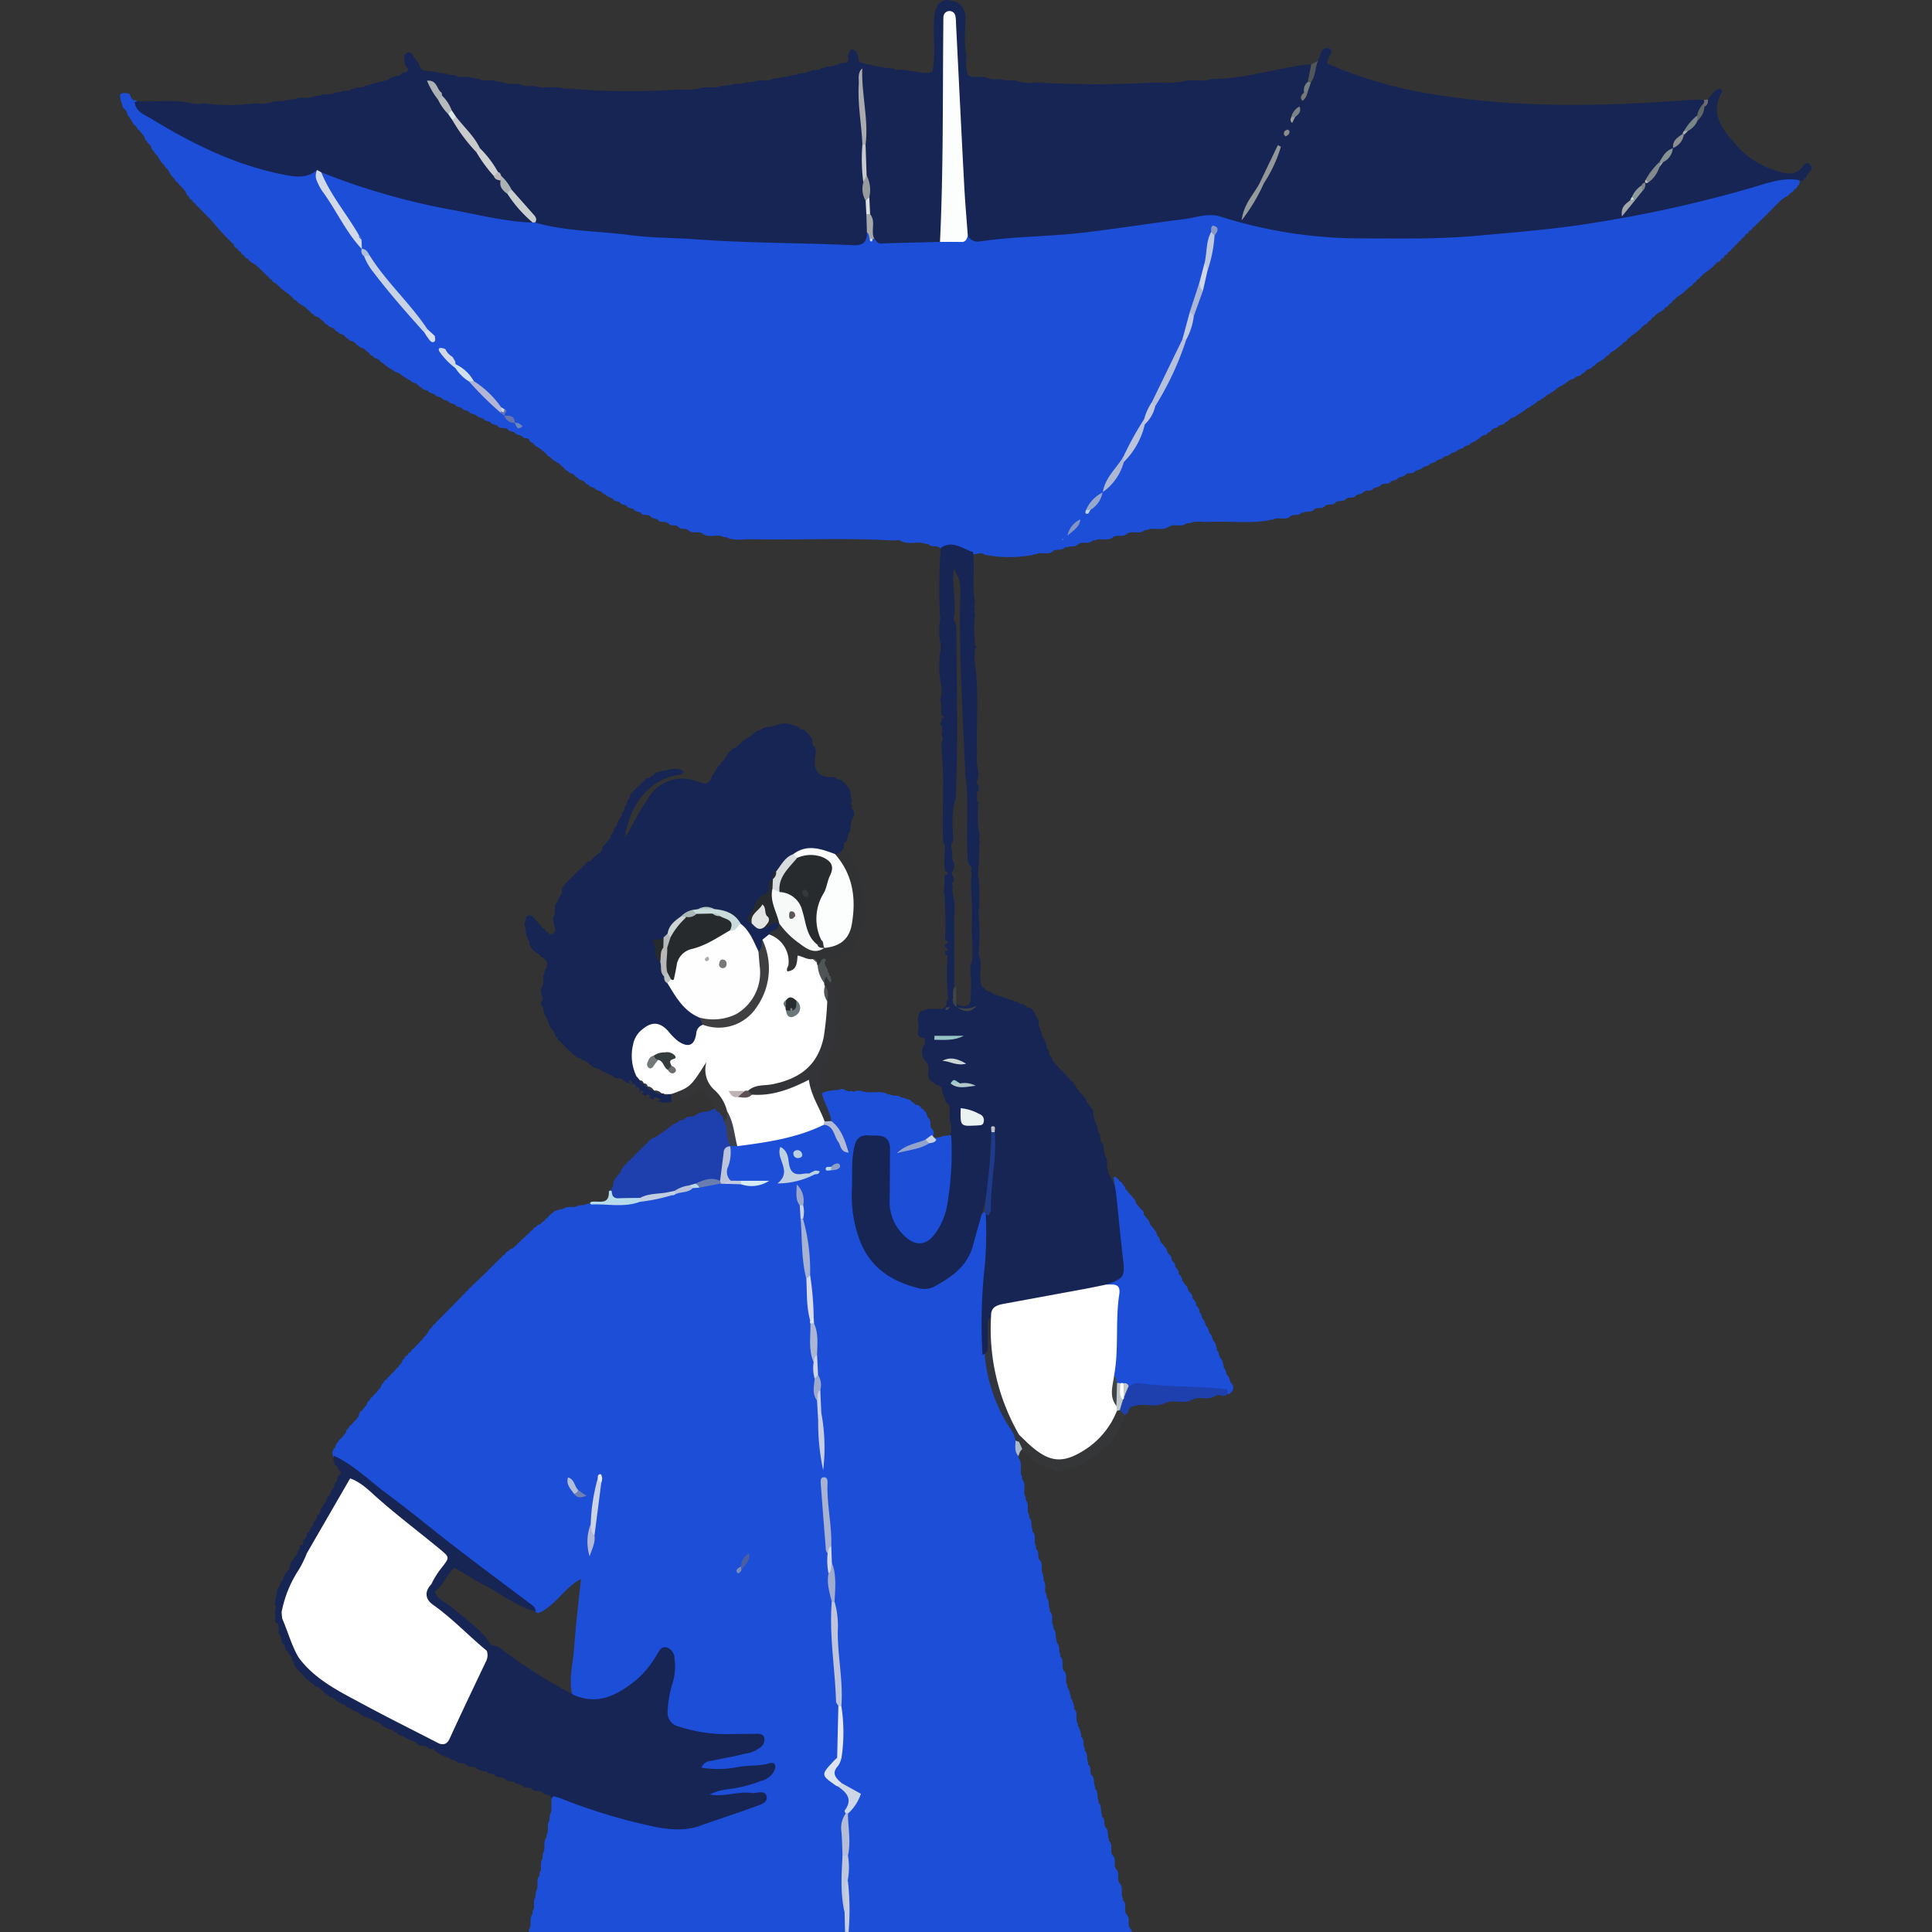 <svg id="SvgjsSvg1001" width="288" height="288" xmlns="http://www.w3.org/2000/svg" version="1.1" xmlns:xlink="http://www.w3.org/1999/xlink" xmlns:svgjs="http://svgjs.com/svgjs"><rect width="100%" height="100%" fill="#333333" stroke="none"/><defs id="SvgjsDefs1002"></defs><g id="SvgjsG1008"><svg xmlns="http://www.w3.org/2000/svg" viewBox="155.09 34.52 289.81 330.96" width="288" height="288"><path fill="#1d4ed8" d="M225.657 362.503a.512.512 0 0 0 .048-.552c.612-.708 0-1.692.516-2.424.048-.347.084-.695.12-1.043.516-.78-.036-1.764.504-2.532a.456.456 0 0 0 .06-.528c.588-.731 0-1.703.516-2.447.048-.336.084-.672.12-1.008.48-.791-.036-1.787.503-2.567a.497.497 0 0 0 .06-.528c.576-.732-.012-1.703.504-2.447.048-.348.084-.684.12-1.02.54-1.032-.048-2.22.456-3.263 1.572-.78 2.88.204 4.247.672 5.339 1.847 10.653 3.695 16.388 4.019 5.183.3 9.321-2.76 14.816-3.708-3.467-1.63-6.526.948-9.525-1.151 3.119-2.676 7.45-1.332 10.509-4.055a6.905 6.905 0 0 0-3.767.024 20.462 20.462 0 0 1-5.927.204c-.672-.084-1.535-.216-1.595-1.032-.06-.744.635-1.176 1.283-1.488a18.342 18.342 0 0 1 3.743-.911c1.548-.396 3.324-.348 4.583-1.836-1.367-.9-2.687-.54-3.935-.54a29.879 29.879 0 0 1-7.378-.755c-4.15-1.008-5.014-2.34-4.21-6.599a27.388 27.388 0 0 0 .839-4.379c.024-.768.24-1.763-.6-2.147-.96-.432-1.332.6-1.763 1.2a15.414 15.414 0 0 1-7.846 6.094c-2.172.684-4.451 1.26-6.43-.6-.757-2.76.035-5.507.24-8.23.275-3.947.767-7.882 1.175-11.9-2.903 1.463-4.355 4.618-7.342 5.842-2.748-1.38-5.015-3.467-7.45-5.267-9.19-6.826-18.044-14.072-27.173-20.97a1.706 1.706 0 0 1-.504-.72 1.122 1.122 0 0 1 .192-1.224c.324-.288.203-.9.671-1.104a1.24 1.24 0 0 1 .54-.672c.168-.204.336-.42.504-.623l.024-.049c.408-.227.252-.863.732-1.031a.918.918 0 0 1 .54-.648 2.154 2.154 0 0 1 .552-.636 2.671 2.671 0 0 0 .456-.588.285.285 0 0 0 .204-.36 1.145 1.145 0 0 1 .54-.816l.011-.012a6.429 6.429 0 0 0 .492-.635l.048-.06c.42-.204.252-.852.744-.996a.829.829 0 0 1 .54-.648 1.791 1.791 0 0 1 .552-.648 4.964 4.964 0 0 0 .503-.624l.049-.06c.408-.204.251-.84.72-1.007a.963.963 0 0 1 .551-.648 1.594 1.594 0 0 1 .564-.6 2.078 2.078 0 0 1 .588-.624c.18-.204.36-.42.552-.624l.024-.036a1.747 1.747 0 0 0 .492-.576l.072-.083c.432-.168.264-.84.756-.96a.727.727 0 0 1 .563-.636.894.894 0 0 1 .576-.612 1.11 1.11 0 0 1 .576-.612 1.511 1.511 0 0 1 .564-.6l.024-.024a4.42 4.42 0 0 1 .528-.623l.024-.012a2.394 2.394 0 0 0 .504-.6l.06-.072c.575-.42.695-1.188 1.295-1.584v-.012a1.092 1.092 0 0 1 .576-.648 1.593 1.593 0 0 1 .564-.6 2.38 2.38 0 0 1 .588-.611l.012-.013a4.57 4.57 0 0 1 .576-.6v-.011c.192-.192.384-.396.588-.588l.011-.012c.193-.192.384-.396.588-.588l.012-.012c.192-.192.384-.384.564-.576l.024-.024a6.229 6.229 0 0 0 .54-.588l.048-.048a2.063 2.063 0 0 0 .516-.552l.06-.084a1.104 1.104 0 0 0 .504-.515l.096-.108a.9.9 0 0 0 .492-.492l.108-.108a1.004 1.004 0 0 0 .503-.492l.084-.084a1.365 1.365 0 0 0 .54-.504l.072-.06a2.582 2.582 0 0 0 .564-.516l.036-.036c.204-.18.408-.36.6-.552l.012-.012a4.45 4.45 0 0 1 .6-.563v-.012h.012a2.236 2.236 0 0 1 .588-.576 1.724 1.724 0 0 1 .6-.576 1.445 1.445 0 0 1 .611-.588 1.291 1.291 0 0 1 .612-.6.909.909 0 0 1 .636-.564.655.655 0 0 1 .636-.552c.084-.503.768-.335.936-.767l.096-.096a.938.938 0 0 0 .503-.48l.097-.096a1.427 1.427 0 0 0 .54-.492l.071-.06c.204-.156.408-.336.6-.516l.012-.012a2.175 2.175 0 0 1 .612-.54l.024-.024a1.15 1.15 0 0 1 .612-.551.822.822 0 0 1 .648-.564c.12-.468.768-.3.935-.744l.108-.096a.921.921 0 0 0 .516-.48l.084-.084a1.285 1.285 0 0 0 .528-.516l.072-.072a4.104 4.104 0 0 0 .624-.48l.012-.012c.348-.372.888-.3 1.296-.552a.382.382 0 0 0 .468-.084c.755-.552 1.74.024 2.495-.516l1.092-.108a2.54 2.54 0 0 1 1.427-.227 51.123 51.123 0 0 0 7.642-.912c1.752-.408 3.54-.672 5.303-1.02.264-.108.54-.192.816-.288 1.056-.396 2.171-.576 3.251-.936a8.647 8.647 0 0 1 1.248-.312 14.545 14.545 0 0 1 3.443-.564 5.389 5.389 0 0 1 .876.072 5.79 5.79 0 0 0 2.519.384c1.02.252 2.1-.12 3.131.048-.984-.18-2.003.144-2.975-.072a5.741 5.741 0 0 1-1.752-.144c-2.195-1.715-.563-3.73-.432-5.626a1.99 1.99 0 0 1 .576-.756 3.412 3.412 0 0 1 1.356-.444c4.87-.492 9.513-1.967 14.18-3.311 2.196-.3 2.352 1.668 3.443 3.227-.851-1.38-1.127-2.591-2.135-3.359-.768-1.524-1.716-2.987-1.512-4.81a6.734 6.734 0 0 1 2.46-.6c.216-.013.42-.013.624-.013a.972.972 0 0 1 1.175 0 1.211 1.211 0 0 0 1.056.12.634.634 0 0 0 .816-.024l.912.036c1.403.588 2.95-.132 4.355.468a.38.38 0 0 0 .503.108c.552.42 1.32.072 1.884.492a.48.48 0 0 0 .528.096c.372.3.912.192 1.235.588a5.719 5.719 0 0 0 .612.444.283.283 0 0 0 .372.192 1.01 1.01 0 0 1 .78.6 1.291 1.291 0 0 1 .624.587c.384.288.288.828.612 1.14.528.492.132 1.272.54 1.8.407.312.36.72.288 1.151-.252.552-.792.768-1.272 1.056a17.068 17.068 0 0 1-2.627.924 16.288 16.288 0 0 0 2.77-.912c.445-.24.913-.48 1.38-.684a4.255 4.255 0 0 0 1.44-.324c.36-.036.72-.083 1.08-.132a.662.662 0 0 1 .852.216 24.002 24.002 0 0 1-1.836 15.86c-1.883 3.863-5.327 4.02-8.014.66a8.704 8.704 0 0 1-1.943-5.495c-.012-2.567.024-5.146-.024-7.713-.024-1.464-.492-2.52-2.184-2.556a2.23 2.23 0 0 0-2.52 2.328c-.3 4.726-.731 9.49.984 14.084a12.119 12.119 0 0 0 9.082 7.774c3.251.804 7.39-2.195 9.07-6.214.828-1.968.684-4.367 2.543-5.89.612.023.888.443 1.104.935a25.686 25.686 0 0 1 .144 8.242 118.678 118.678 0 0 0-.492 14.744 26.662 26.662 0 0 0 3.755 12.057 8.46 8.46 0 0 1 1.44 3.215c.3.936-.504 1.788-.18 2.724a.873.873 0 0 0 .156.515c.6.96-.072 2.148.516 3.12a.32.32 0 0 0 .06.443c.671.924-.108 2.112.564 3.036a.51.51 0 0 0 .06.552c.54.743-.048 1.727.527 2.471a.403.403 0 0 0 .072.504c.432.588.12 1.367.492 1.98a.256.256 0 0 0 .06.395c.612.744.012 1.752.552 2.52a.336.336 0 0 0 .072.455c.48.528.06 1.32.528 1.836l-.012-.036c.696.732.06 1.775.588 2.531l.108 1.044c.54.732-.072 1.716.528 2.435a.478.478 0 0 0 .084.54c.395.6.108 1.368.467 1.98a.251.251 0 0 0 .073.396c.611.732-.024 1.74.551 2.483a.438.438 0 0 0 .072.504c.432.612.156 1.392.48 2.04l-.06.18.132.143c.516.564.132 1.368.552 1.956a.323.323 0 0 0 .072.444c.6.708-.06 1.703.552 2.411v-.024c.66.708 0 1.74.588 2.472a.42.42 0 0 0 .096.504c.276.407.252.923.468 1.343a.34.34 0 0 0 .108.444 5.211 5.211 0 0 1 .467 1.464l-.06.167.12.145c.66.707-.012 1.74.588 2.47a.424.424 0 0 0 .108.517 8.404 8.404 0 0 1 .444 1.415.226.226 0 0 0 .084.36c.492.564.12 1.368.528 1.956a.32.32 0 0 0 .084.432c.456.588.132 1.38.504 1.991a.26.26 0 0 0 .084.396c.492.492.072 1.284.54 1.8.563.527.168 1.355.575 1.931a.32.32 0 0 0 .084.432c.456.6.144 1.38.504 2.004a.24.24 0 0 0 .072.383c.492.588.168 1.392.516 2.016a.223.223 0 0 0 .084.36c.504.504.084 1.284.54 1.8.564.587.228 1.415.564 2.05l-.06.18.132.133c.648.708-.036 1.727.576 2.435l-.012-.036c.684.672 0 1.692.6 2.388.683.671 0 1.691.6 2.387.647.768.083 1.8.551 2.603a.218.218 0 0 0 .072.36c.636.696-.036 1.716.576 2.424.66.66 0 1.667.588 2.351a1.029 1.029 0 0 1 .3.588h-103.33c.012-.144.036-.288.048-.432.504-.78-.024-1.763.504-2.543ZM357.74 122.36l-.214-.05-.167.142c-.514.504-1.3.071-1.828.53l.012-.014c-.9.81-2.129-.027-3.063.61l-.248-.074-.23.117c-3.421.646-6.876.12-10.31.307-1.17.065-2.37-.256-3.51.248l-.251-.074-.231.124c-.911.686-2.091-.087-3.01.555l.004-.01c-1.16.802-2.57-.037-3.76.574l-.205-.075-.174.131c-.905.718-2.097-.078-3.014.572l.002-.01c-.664.716-1.69.007-2.385.605l.003-.008c-.95.753-2.173.01-3.158.572l-.21-.072-.177.133c-.693.65-1.701-.027-2.406.572h-.007c-.573.548-1.387.212-2.016.551l-.187-.073-.149.134c-.53.54-1.308.15-1.89.5l.037-.03c-.871.958-2.148.05-3.091.672l-.223-.072-.196.126a22.054 22.054 0 0 1-8.315-.03h-.002c-.629-.525-1.299-.009-1.945-.072-1.681-.332-3.282-1.174-5.077-.794a.851.851 0 0 1-.679-.365l-.002.023c-.543-.443-1.345-.006-1.857-.548l-.192-.13-.218.075c-1.395-.64-2.98.222-4.358-.547a.948.948 0 0 0-.946-.05c-8.25-.528-16.508-.077-24.761-.25-1.358-.028-2.751.308-4.076-.267l-.242-.124-.263.07c-1.135-.686-2.526.212-3.642-.589l-.007.004c-.695-.6-1.698.076-2.38-.577l-.025-.007c-.473-.527-1.303-.024-1.757-.607l-.008-.002c-.481-.511-1.338.017-1.767-.64l.013.016c-.51-.462-1.36.053-1.792-.63l.02.017c-.387-.234-.906-.161-1.236-.529l-.024-.01c-.437-.552-1.366.06-1.708-.719l.026.022c-.419-.18-.971-.08-1.231-.59l.023.02c-.398-.218-.965-.106-1.212-.62l.023.021c-.4-.214-.97-.099-1.21-.623l.023.02c-.403-.206-.977-.086-1.206-.628l.025.022a6.877 6.877 0 0 1-1.877-1.062l-.038-.02c-.298-.36-.87-.224-1.141-.632l.007.005c-.335-.309-.95-.16-1.142-.701l.044.044c-.338-.017-.502-.284-.706-.493l-.027-.017c-.3-.35-.912-.199-1.119-.698l.043.042a1.313 1.313 0 0 1-.684-.523l-.021-.014c-.29-.352-.946-.177-1.078-.754l.046.05a.808.808 0 0 1-.705-.552l.032.03a1.834 1.834 0 0 1-.66-.538l-.026-.018c-.535-.477-1.289-.665-1.707-1.296l.041.043a1.203 1.203 0 0 1-.678-.564l.013.013a6.728 6.728 0 0 1-.63-.537l-.04-.03c-.489-.523-1.313-.64-1.643-1.356l.045.049a.754.754 0 0 1-.68-.59l.037.012a1.502 1.502 0 0 1-.557-.419c-.358-.449-.67-.933-1.04-1.372a9.811 9.811 0 0 0-.768-.635 4.214 4.214 0 0 1-.497-.425 4.364 4.364 0 0 0-1.03-.732 1.899 1.899 0 0 1-.488-.37.718.718 0 0 1-.096-.55c.06-.398-.322-.37-.532-.523a3.134 3.134 0 0 1-.562-.442c-1.284-1.562-2.934-2.731-4.35-4.144-.9-.96-1.869-1.857-2.731-2.852a7.474 7.474 0 0 1-.457-.605 6.675 6.675 0 0 0-.773-.81 3.059 3.059 0 0 1-1.06-1.543 1.902 1.902 0 0 0-1.48-1.856 3.748 3.748 0 0 1-1.53-1.28c-2.999-4.326-7.03-7.833-9.812-12.329-.308-.417-.639-.82-.96-1.228a3.063 3.063 0 0 1-.376-.66c-.165-.47-.23-.969-.386-1.442a4.646 4.646 0 0 0-.624-.968c-1.764-2.47-3.35-5.053-4.948-7.623-.579-.93-1.836-2.017-.377-3.284a6.473 6.473 0 0 1 3.139.757 157.566 157.566 0 0 0 32.97 7.407 6.223 6.223 0 0 1 1.011.104c7.724 1.34 15.538 1.79 23.324 2.546 7.903.767 15.84.18 23.742.977 2.74.277 5.752 1.065 8.289-1.017.57-.471 1.116-.695 1.523.182.057.255-.164.665-.008.737.347.158-.133.081.202-.136a1.833 1.833 0 0 1 .893-.121c3.515.12 7.031-.054 10.547 0a15.758 15.758 0 0 0 5.15-.623c6.158.39 12.26-.39 18.363-.932 7.009-.622 13.956-1.763 20.904-2.86a11.213 11.213 0 0 1 4.981.383c13.543 3.929 27.37 3.746 41.27 2.986a214.425 214.425 0 0 0 31.48-4.121 200.286 200.286 0 0 0 17.58-4.425 13.84 13.84 0 0 1 7.288-.533.78.78 0 0 1 .02 1.331l.049-.046a.936.936 0 0 1-.64.638l.043-.043a.82.82 0 0 1-.667.61l.044-.047c-.356.68-1.168.805-1.64 1.343l-.053.046a4.847 4.847 0 0 0-.57.535l-.033.031q-.292.275-.57.564l-.027.029a7.795 7.795 0 0 0-.55.573l-.038.042a3.563 3.563 0 0 0-.542.558l-.05.05a3.605 3.605 0 0 0-.559.54l-.044.04q-.298.266-.587.544l-.02.018a2.74 2.74 0 0 1-.627.562l.017-.017a1.288 1.288 0 0 1-.665.58l.038-.037a.905.905 0 0 1-.659.613l.043-.042a.79.79 0 0 1-.653.628l.045-.045a.831.831 0 0 1-.618.665l.046-.046a.98.98 0 0 1-.624.653l.04-.04a1.16 1.16 0 0 1-.615.65l.033-.035a1.376 1.376 0 0 1-.619.636l.03-.03a1.312 1.312 0 0 1-.643.614l.036-.036a1.095 1.095 0 0 1-.648.62l.04-.04a.984.984 0 0 1-.643.63l.043-.043a.764.764 0 0 1-.687.585l.038-.047a9.99 9.99 0 0 1-2.25 1.944l-.027.024q-.287.294-.6.56l-.005.005a1.717 1.717 0 0 1-.646.568l.028-.028a1.144 1.144 0 0 1-.653.606l.04-.04a.87.87 0 0 1-.667.606l.042-.047a9.802 9.802 0 0 1-2.32 1.892v.002a1.321 1.321 0 0 1-.662.568l.036-.034a1.01 1.01 0 0 1-.647.623l.043-.043a.78.78 0 0 1-.683.59l.04-.05c-.34.713-1.149.846-1.66 1.347l-.028.021a2.222 2.222 0 0 1-.652.54l.027-.026a1.115 1.115 0 0 1-.661.599l.042-.043a.803.803 0 0 1-.677.598l.042-.047a11.863 11.863 0 0 1-2.252 1.938l-.036.026a3.104 3.104 0 0 1-.643.535l.02-.019a1.196 1.196 0 0 1-.663.587l.041-.043a9.88 9.88 0 0 1-2.379 1.837l.016-.01a.954.954 0 0 1-.686.568l.041-.047c-.4.67-1.143.88-1.734 1.293l.008-.004a1.07 1.07 0 0 1-.692.55l.048-.048c-.18.525-.81.365-1.101.72l-.03.02c-.205.204-.369.47-.704.49l.042-.044c-.2.542-.806.4-1.158.686l.015-.01c-.267.432-.839.305-1.162.634l-.018.01a9.422 9.422 0 0 1-1.827 1.142l.017-.012a7.516 7.516 0 0 1-1.78 1.226l.008-.006a9.495 9.495 0 0 1-1.797 1.196l.008-.006a10.17 10.17 0 0 1-1.787 1.203l.003-.003a10.042 10.042 0 0 1-1.8 1.188l.012-.007c-.26.415-.84.27-1.123.645l-.05.027c-.22.183-.378.46-.716.456l.038-.04c-.199.561-.797.422-1.175.67l.023-.017c-.232.475-.827.334-1.14.67l-.02.013c-.195.226-.375.471-.712.492l.042-.046c-.18.563-.798.412-1.145.703l.012-.009a5.111 5.111 0 0 1-1.847 1.147l.026-.02c-.216.515-.817.376-1.156.68l.008-.005c-.28.41-.845.287-1.167.62l-.019.01c-.302.37-.848.254-1.169.586l-.023.01c-.31.369-.849.265-1.187.575l-.008.003c-.296.39-.846.277-1.178.596l-.012.007c-.294.382-.846.262-1.164.598l-.025.012c-.31.364-.848.257-1.18.575l-.015.006c-.321.382-.847.302-1.23.545l.02-.015c-.391.682-1.279.11-1.714.678l-.045.018c-.332.338-.855.25-1.206.543l.001-.003c-.314.408-.844.33-1.24.55l.023-.017c-.379.712-1.277.13-1.717.689l-.035.013c-.347.35-.85.3-1.26.49l.02-.02c-.368.744-1.274.156-1.725.696l-.02.007c-.332.375-.846.311-1.249.516l.022-.019c-.407.723-1.278.182-1.778.652l.013-.014c-.437.651-1.287.135-1.78.629l.003-.006c-.467.601-1.29.123-1.8.594l.008-.012c-.475.617-1.285.164-1.825.572l.019-.022c-.497.69-1.359.24-1.953.626Z" class="color2d4490 svgShape"></path><path fill="#172554" d="M442.763 65.397c-2.963-.567-5.668.57-8.405 1.35a220.956 220.956 0 0 1-29.504 6.357c-5.876.834-11.77 1.298-17.672 1.829-6.344.57-12.667.44-18.997.426a79.568 79.568 0 0 1-24.52-3.708c-2.2-.714-4.117.12-6.108.374-5.576.713-11.133 1.567-16.716 2.265-6.185.773-12.43.683-18.59 1.605a1.916 1.916 0 0 1-1.947-1c-1.806-3.358-1.451-7.087-1.572-10.657-.285-8.397-1.19-16.754-1.488-25.164a6.34 6.34 0 0 0-.334 2.94c-.015 8.815.02 17.629-.026 26.442-.014 2.564-.01 5.162-1.345 7.503-3.382.087-6.765.163-10.147.272-.622.02-.76-.503-1.105-.8-1.01-1.202-.875-2.777-1.36-4.151a13.535 13.535 0 0 1-.249-2.983 11.103 11.103 0 0 0-.418-3.922 37.77 37.77 0 0 1-.205-5.183c.552-4.203-1.32-8.36-.25-12.57.784-1.409 1.869-.267 2.805-.298 1.042-.034 2.078.276 3.134.18a9.242 9.242 0 0 1 2.868.197c1.203.085 2.395.58 3.613.093.822-3.54-.229-7.179.566-10.72l.01-.025c.385-.253.203-.928.775-1.042l-.07.059c.89-.897 1.878-.475 2.854-.208l.05.029a2.974 2.974 0 0 1 1.48 2.986c.007 2.07-.303 4.16.213 6.214a6.41 6.41 0 0 0 .24 3.297c1.04.744 2.315-.053 3.383.513a4.52 4.52 0 0 0 2.118.148c1.034.493 2.207-.012 3.245.453a6.32 6.32 0 0 0 2.72.138 178.847 178.847 0 0 0 20.76.008 20.241 20.241 0 0 0 4.552-.153c1.597-.555 3.312.179 4.903-.446 4.747.02 9.295-1.29 13.918-2.094a16.263 16.263 0 0 1 3.195-.396c.687.996-.19 1.828-.286 2.74-.239.564-.674 1.063-.601 1.714a.37.37 0 0 0-.028.467 3.79 3.79 0 0 1 .058-.549c-.062-.67.508-1.092.625-1.685.502-1.088.302-2.469 1.391-3.307.454-.888.61-2.587 1.814-2.136 1.249.467-.485 1.617-.175 2.63a74.804 74.804 0 0 0 20.118 5.543c13.977 2.107 27.987 1.718 42.011.657.785-.06 1.58 0 2.37.003a.396.396 0 0 1 .23.383c-.018.159-.05.238-.095.238a20.051 20.051 0 0 0-1.177 2.388c-.696.784-1.479 1.486-2.165 2.28a2.91 2.91 0 0 1-.385.687c-.489.786-1.21 1.395-1.672 2.201a12.6 12.6 0 0 1-2.332 2.58 16.894 16.894 0 0 1-1.928 2.808 8.46 8.46 0 0 1-.484.579c-.26.271-.395.637-.664.903a5.295 5.295 0 0 0-1.323 1.777 3.493 3.493 0 0 1-.404.586 1.254 1.254 0 0 0-.272.333 5.58 5.58 0 0 0 .528-.539 5.861 5.861 0 0 1 1.192-1.806 3.853 3.853 0 0 0 .85-1.145c.17-.175.336-.353.495-.538.482-.866 1.415-1.416 1.69-2.425a5.667 5.667 0 0 1 .75-.884 9.736 9.736 0 0 0 1.811-2.082c.472-.792 1.183-1.405 1.648-2.2.227-.306.431-.627.634-.948.579-.633 1.198-1.229 1.805-1.835a8.708 8.708 0 0 0 1.123-2.226c.36-.332.454-.838.781-1.191.698-.629 1.02-1.714 2.122-1.855.163.213.396.43.362.485-2.403 3.984.327 6.768 2.526 9.359a14.45 14.45 0 0 0 6.41 4.105c1.857.635 3.517 1.212 4.981-.751.592-.793 1.183-.423 1.436.457-.12.262-.339.46-.466.717l-.065.091c-.434.175-.236.885-.803.947l.031-.035c-.123.519-.46.477-.84.321Z" class="color222628 svgShape"></path><path fill="#172554" d="M287.778 46.699a7.29 7.29 0 0 0-1.468.107 5.051 5.051 0 0 1-4.082-.573c-.897 4.37.526 8.677.352 13.026.103 2.057-.242 4.133.251 6.173a17.076 17.076 0 0 0 .284 3.477c.136.823-.034 1.666.165 2.485a3.651 3.651 0 0 1-.255 2.938c.026 1.562-.588 2.277-2.298 2.198-8.975-.413-17.965-.353-26.937-1.008-3.835-.28-7.7-.225-11.523-.74-5.36-.722-10.832-.61-16.084-2.143-1.376-1.764-3.074-3.257-4.32-5.128a25.416 25.416 0 0 1-1.87-2.46q-.373-.441-.737-.891c-.906-1.438-2.166-2.6-3.131-3.991-1.056-1.9-2.685-3.376-3.855-5.191-.313-.445-.607-.9-.9-1.36a13.448 13.448 0 0 1-1.654-2.933 3.206 3.206 0 0 1-.11-.91c.158-1.97 1.473-2.231 3.069-2.08.956.08 1.939-.195 2.87.217l1.099.127c.961.573 2.107-.059 3.075.471l1.122.117c.95.584 2.082-.035 3.046.457a4.64 4.64 0 0 0 2.11.146c1.639.612 3.397-.093 5.041.458l2.765.148a122.307 122.307 0 0 0 17.16-.001 10.948 10.948 0 0 0 3.34-.146c1.216-.51 2.565.1 3.777-.445l1.584-.147c.834-.42 1.806-.03 2.64-.45l1.53-.15c.932-.528 2.063.16 2.974-.49l1.2-.124c.58-.343 1.312-.029 1.875-.438l1.103-.148c.55-.375 1.292.002 1.817-.467l.562-.096c.536-.43 1.3-.024 1.824-.498l.559-.095c.547-.428 1.31-.042 1.85-.492a.421.421 0 0 0 .532-.099c.432-.472 1.212.064 1.596-.549a2.564 2.564 0 0 0 .19-.375c.02-.061-.032-.146-.05-.22a.376.376 0 0 1-.107-.403q.076-.189.143-.189l.148-.137-.062-.191c.246-.711.624-.653 1.071-.183l-.037-.05c.452.376.426.95.601 1.442l-.065.19.163.12c.298.365.8.257 1.152.5l1.057.164c.589.374 1.327.09 1.922.435l1.687.156a.296.296 0 0 1 .239.439ZM224.56 192.112a.25.25 0 0 0-.015-.394c.823-.927 1.252-.138 1.738.4l.015.022a2.15 2.15 0 0 1 .523.679l-.03-.035a.804.804 0 0 1 .555.705l-.034-.034a.725.725 0 0 1 .68.588l-.037-.036a1.113 1.113 0 0 1 .676.56l.014.01c1.667-.213.755-1.283.689-2.072l-.035-.87c.584-.732-.058-1.747.57-2.47l.001-.003c.35-.32.24-.87.598-1.186v-.002c.56-.456-.005-1.347.681-1.752l-.04.05a1.37 1.37 0 0 1 .595-.65l-.017.015a1.34 1.34 0 0 1 .636-.596l-.024.024a1.528 1.528 0 0 1 .576-.645l-.006.008a2.058 2.058 0 0 1 .615-.599l-.015.014c.18-.257.364-.51.725-.514l-.038.04a.64.64 0 0 1 .634-.638l-.042.035a.793.793 0 0 1 .633-.686.362.362 0 0 0 .435-.276c.367-.33.75-.643 1.086-1.006l.104-.068a1.735 1.735 0 0 1 .665-.198.966.966 0 0 1 .788.558.873.873 0 0 1 .052.5c-.194.065-.156.153.067.07.369-.14-.281-.162.13-.177a13.03 13.03 0 0 0 1.25-1.561 6.058 6.058 0 0 1 .434-.634 17.247 17.247 0 0 0 1.771-2.193 56.014 56.014 0 0 1 3.405-5.866 6.79 6.79 0 0 1 8.115-2.947l.131.156.198-.05c.695.123 1.408.756 2.07-.07l.003-.006c.352-.317.24-.871.604-1.181.462-.553.668-1.298 1.295-1.729l-.041.044a1.198 1.198 0 0 1 .57-.68l-.01.016c.429-.578.59-1.367 1.335-1.695l-.053.054c.09-.589.781-.4 1.025-.79l.038-.026q.303-.275.61-.545l.005-.004a1.461 1.461 0 0 1 .665-.55l-.035.033c.201-.464.827-.293 1.061-.708l.068-.066a6.186 6.186 0 0 0 .621-.485l.008-.004c.297-.381.846-.266 1.171-.592l.02-.008c.581-.522 1.39-.2 2.02-.543l.193.079.142-.154a3.757 3.757 0 0 1 2.968-.05.441.441 0 0 0 .517.1q.324.215.661.408a.234.234 0 0 0 .324.223.937.937 0 0 1 .835.615l-.044-.039a.888.888 0 0 1 .603.662l-.052-.056c.773.327.136 1.283.751 1.68l.011.03a1.81 1.81 0 0 1 .253 1.423c-.537 2.698.446 4.065 3.29 3.878l.103.047c.24.422.787.265 1.087.576l.06.035a4.319 4.319 0 0 1 1.13 1.197l.003.006c.497.6.195 1.41.543 2.05l-.013.063c-.076.312-.247.63.052.92a.436.436 0 0 0 .047.53 1.45 1.45 0 0 1-.05 1.788l-.14.144.092.178c-.33.645-.045 1.442-.508 2.055l-.153.16.064.211c-.222.442-.075 1.087-.715 1.3l.036-.034a9.188 9.188 0 0 0-.182 1.682 1.522 1.522 0 0 1-1.426.742c-2.199-.146-4.404-1.462-6.592.038a9.336 9.336 0 0 0-2.805 2.577 4.578 4.578 0 0 0-.895 1.167c-.081.242-.168.478-.243.721a5.267 5.267 0 0 1-1.804 3.126c-.77.851-1.774 1.84-1.307 3.275a1.39 1.39 0 0 0 1.596.447c.923-.273 1.897-1.267 2.708.17.347 1.217-.693 1.54-1.353 2.11a3.182 3.182 0 0 0-1.146 1.417c-.255.599-.421 1.286-1.27 1.306-1.729-1.063-2.11-3.14-3.419-4.52-1.016-1.486-2.687-1.778-4.225-2.306a3.277 3.277 0 0 0-2.338-.105c-.351.119-.71.217-1.067.318a4.779 4.779 0 0 0-1.893 1.004 10.817 10.817 0 0 0-2.212 2.577 4.078 4.078 0 0 1-.817.87c-1.94 1.079-.507 2.472-.342 3.741.244.728.319 1.503.615 2.216a5.663 5.663 0 0 0 .788 1.303c1.475 2.153 2.81 4.427 5.206 5.745a2.281 2.281 0 0 1 .453 1.589 5.32 5.32 0 0 1-.365.799c-1.807 3.95-2.825 4.152-6.145 1.202-1.954-1.736-4.158-1.064-4.803 1.545a9.366 9.366 0 0 0 .118 4.38c.085.224.163.454.251.674.055.1.103.207.157.306.124.18.244.369.371.547.07.08.134.167.203.248.143.148.281.305.423.455.076.065.148.139.224.204a4.619 4.619 0 0 0 .77.457c.188.074.369.16.552.243.286.104.575.195.869.28a2.894 2.894 0 0 1 .574.23c.32.395.697.115 1.06.089a.914.914 0 0 1 .415.528 1.105 1.105 0 0 1-.316.992 4.025 4.025 0 0 1-1.446.124 11.835 11.835 0 0 1-1.338-.42 5.348 5.348 0 0 0-.64-.192c-.295-.133-.54-.352-.828-.5a3.501 3.501 0 0 1-.59-.201 5.023 5.023 0 0 1-.468-.396l-.216-.21a12.247 12.247 0 0 0-.415-.422l-.209-.204a3.974 3.974 0 0 0-.415-.399l-.243-.152a8.318 8.318 0 0 0-.789-.349 1.45 1.45 0 0 1-.722-.459l-.013.005c-.455-.521-1.363.075-1.717-.696l-.113.111.12-.102a13.165 13.165 0 0 1-2.41-1.171l.01.005c-.4-.207-.945-.11-1.222-.578l.026.022a2.68 2.68 0 0 1-.657-.505l-.06-.033c-.282-.372-.857-.226-1.119-.633l.004.002c-.338-.304-.937-.164-1.152-.677l.04.04a.856.856 0 0 1-.632-.617l.026.023c-.314-.058-.484-.304-.68-.516l-.021-.016a4.322 4.322 0 0 1-.565-.61l.005.004a1.382 1.382 0 0 1-.574-.647l.025.027a.914.914 0 0 1-.585-.677l.053.054c-.54-.204-.401-.814-.693-1.167l.016.024c-.758-.604-.795-1.59-1.249-2.356v.001a3.76 3.76 0 0 1-.52-1.476l.08-.168-.133-.13a.805.805 0 0 1-.05-1.193l-.02-.603a1.653 1.653 0 0 1-.01-1.775 2.618 2.618 0 0 0 .09-1.68c.263-.39.226-.884.447-1.29a.362.362 0 0 0 .167-.473c.426-.72-.32-.993-.555-1.461l.022.023c-.337-.027-.504-.28-.685-.515l-.012-.012c-.8-.491-1.586-.994-1.723-2.044l.046-.19-.159-.113a4.735 4.735 0 0 1-.485-1.473l-.06-.902c-.428-.419.063-.81.036-1.217ZM302.817 266.562a91.102 91.102 0 0 1 .426-15.521 65.722 65.722 0 0 0 .154-8.24c-.081-4.61 1.026-9.145.85-13.76.037-.434-.113-.904.225-1.284-.374.362-.197.835-.244 1.265-.116 4.429-.189 8.86-1.444 13.158-.531 1.896-1.079 3.787-1.591 5.689-.965 3.58-3.677 5.446-6.654 7.056a3.586 3.586 0 0 1-2.57.285c-4.811-1.16-8.584-3.635-10.319-8.628a21.48 21.48 0 0 1-1.203-8.153c.117-2.458-.146-4.914.4-7.38.358-1.625 1.116-2.148 2.593-2.028.484.04.973.02 1.46.039 1.441.053 2.092.84 2.078 2.281-.03 2.97-.013 5.94-.068 8.91a7.926 7.926 0 0 0 2.412 5.852c2.007 2.053 4.002 1.833 5.59-.55a11.9 11.9 0 0 0 1.91-4.937 52.733 52.733 0 0 0 .643-11.514.397.397 0 0 1-.14-.42q.07-.21.14-.21v-1.198c-.624-1.148.112-2.483-.487-3.634l.014.016a1.097 1.097 0 0 1-.599-.738.28.28 0 0 0-.097-.409 5.136 5.136 0 0 1-.474-1.47l.017-.208-.179-.104c-.23-.403-.83-.23-1.03-.681l.005.006a1.683 1.683 0 0 1-1.165-1.34c.036-.728.273-1.474-.192-2.155a2.413 2.413 0 0 1-.511-2.97.235.235 0 0 0 .128-.372c.035-.267.262-.555-.085-.779l-.127-.174-.209.041a.867.867 0 0 1-.763-.737 5.886 5.886 0 0 0 .002-2.483c.188-.478.109-1.083.645-1.394a.429.429 0 0 0 .463-.127c.882-.443 1.825-.136 2.733-.23a1.081 1.081 0 0 0 .974-.417c.115-.349.084-.732.231-1.074a.744.744 0 0 1 .675-.103 4.685 4.685 0 0 1 .835.666 6.011 6.011 0 0 0 .621.365c.757.173 1.485.286 1.846-.66a10.443 10.443 0 0 0 .07-2.116c.427-2.009-1.048-4.435 1.285-6.017.962 1.758-.124 3.759.636 5.54l-.017-.032a2.037 2.037 0 0 1 .617.583l.026.013c.32.323.84.217 1.153.553l.065.022c.285.367.776.243 1.115.482l.588.13c.323.332.816.226 1.171.473l.55.136c.35.31.872.197 1.217.517a.249.249 0 0 0 .379.124 1.721 1.721 0 0 1 .789.435.261.261 0 0 0 .378.16.95.95 0 0 1 .752.613l-.047-.05c.468.257.351.84.645 1.194l-.015-.032c.597.485.13 1.33.607 1.856a.421.421 0 0 0 .146.519c.218.361.118.858.479 1.159l.006.018a4.58 4.58 0 0 1 .495 1.472l-.058.19.152.125c.334.36.268.88.495 1.283l-.025-.041c.46.196.287.832.711 1.052l.054.077a3.454 3.454 0 0 0 .495.603l.015.019a6.193 6.193 0 0 1 .558.608 2.21 2.21 0 0 1 .582.613l-.012-.013a1.3 1.3 0 0 1 .56.668l-.034-.039a.739.739 0 0 1 .554.697l-.032-.032a.58.58 0 0 1 .603.641l-.033-.03c.557.045.363.767.802.92l.078.105a1.949 1.949 0 0 0 .468.595l.017.027c.19.214.437.386.507.69l-.038-.044c.469.19.298.829.716 1.055l.04.066c.131.25.388.415.461.704l-.036-.056c.67.46.176 1.332.64 1.865a.366.366 0 0 0 .098.481 6.394 6.394 0 0 1 .454 1.438l-.057.203.153.142c.497.5.031 1.31.558 1.801l-.003-.008c.518.535.12 1.345.554 1.905a.352.352 0 0 0 .073.473c.536.778.013 1.77.498 2.558a.276.276 0 0 0 .11.421q.22.472.43.949c1.433 2.498 1.033 5.353 1.448 8.041.283 1.831.279 3.715.515 5.572.431 3.385-.042 4.029-3.293 5.034-5.167 1.41-10.482 2.082-15.712 3.193-1.356.288-2.714.466-3.338 1.98-.56 1.19-.282 2.475-.437 3.706-.12.96.234 2.249-1.3 2.464ZM232.862 324.896c4.172 1.81 7.473-.079 10.602-2.548a16.858 16.858 0 0 0 3.559-4.352c.423-.661.747-1.525 1.754-1.25a1.984 1.984 0 0 1 1.28 1.849 10.122 10.122 0 0 1-.278 4.112 18.397 18.397 0 0 0-.899 4.943 2.43 2.43 0 0 0 1.888 2.624 26.444 26.444 0 0 0 7.865 1.31c1.784-.014 3.568-.04 5.352-.052.594-.004 1.25-.043 1.456.696a1.625 1.625 0 0 1-.606 1.577 5.162 5.162 0 0 1-2.704 1.13c-1.902.501-3.854.807-5.777 1.229a1.851 1.851 0 0 0-1.681 1.162 17.455 17.455 0 0 0 6.05-.064c1.86-.41 3.755-.14 5.585-.68 1.052-.31 1.18.438.871 1.219a3.335 3.335 0 0 1-2.264 1.785 23.659 23.659 0 0 1-5.732 1.443 9.082 9.082 0 0 0-3.08.894c2.43.462 4.788-.567 7.186-.257.897.116 2.32-.659 2.557.641.199 1.092-1.228 1.419-2.114 1.741-3.142 1.145-6.329 2.18-9.48 3.291-2.529.893-5.489.602-8.227-.023a97.72 97.72 0 0 1-15.574-4.776 9.194 9.194 0 0 0-1.134-.31q-.355.547-.566-.07l-.02-.002c-.383-.233-.885-.169-1.23-.495l-.07-.023c-.437-.568-1.276-.036-1.706-.624l-.019-.006c-.47-.512-1.335.034-1.74-.65l.002.005c-.39-.233-.902-.152-1.253-.487l-.125-.158-.196.052c-.491-.152-1.044-.147-1.436-.556h-.004c-.461-.51-1.36.076-1.72-.685l-.005.002c-.42-.165-.915-.11-1.28-.438l-.16-.157-.219.05a3.888 3.888 0 0 1-1.383-.515l-.05-.017c-.458-.54-1.294-.02-1.732-.617l-.01-.002c-.477-.504-1.34.036-1.75-.647l.005.005c-.385-.232-.919-.142-1.22-.56l-.002.001a6.092 6.092 0 0 1-2.383-1.183l.002-.003a.872.872 0 0 1-.287-.774 1.771 1.771 0 0 1 .856-.945 3.624 3.624 0 0 0 1.84-1.831c1.845-4.652 4.587-8.909 6.021-13.74a1.455 1.455 0 0 1 .96-.827 3.123 3.123 0 0 1 2.167.83 88.678 88.678 0 0 0 12.258 7.733Z" class="color222628 svgShape"></path><path fill="#172554" d="M212.759 47.859c-1.644.052-2.749.65-2.576 2.543-.49.235-.733-.201-1.067-.391a5.794 5.794 0 0 0 .72 1.212c.584.848 1.132 1.723 1.775 2.533.301.431.607.858.88 1.308 1.203 1.783 2.666 3.373 3.84 5.174.96 1.38 2.145 2.59 3.02 4.032a15.148 15.148 0 0 0 1.151.993 4.681 4.681 0 0 0 1.435 2.24c1.07 1.874 3.074 3.051 3.843 5.15-4.523-.152-8.904-1.251-13.314-2.09a116.97 116.97 0 0 1-22.922-6.526 1.763 1.763 0 0 0-1.096.618c-1.736 1.106-3.632.89-5.473.517-8.562-1.735-16.3-5.427-23.598-10.12a5.903 5.903 0 0 1-1.956-1.796c-.648-1.066-.103-1.415.939-1.392 2.777.128 5.563-.264 8.327.212a6.038 6.038 0 0 0 2.752.136 32.736 32.736 0 0 0 8.792.005 7.141 7.141 0 0 0 2.787-.145c.843-.409 1.82-.034 2.66-.454l1.51-.137c.951-.526 2.089.128 3.028-.477l1.143-.121c.764-.464 1.713.056 2.468-.462l1.11-.152c.53-.378 1.274.04 1.767-.477l.613-.102c.516-.409 1.275.036 1.754-.5l.631-.109a13.854 13.854 0 0 1 1.38-.423l1.006-.189c.359-.225.846-.127 1.162-.46l.042-.015c.38-.366.914-.333 1.362-.525a.276.276 0 0 0 .406-.148 1.707 1.707 0 0 1 .803-.443.262.262 0 0 0 .377-.195.345.345 0 0 0 .175-.36q-.048-.203-.113-.203l.025.041c-.463-.374-.438-.95-.597-1.449a2.77 2.77 0 0 0 .11-.446c.007-.064-.078-.136-.122-.204.562-.744 1.11-.771 1.64.035a.229.229 0 0 0 .197.33q.205.331.425.653l-.023-.042c.433.282.32.852.633 1.197l-.005-.008c.476.625 1.22.321 1.818.522l.933.114c.644.31 1.395.114 2.038.43l1.177.13.23.158Z" class="color222628 svgShape"></path><path fill="#1d4ed8" d="M157.596 52.016c.183 1.744 1.821 2.216 2.921 2.891 7 4.298 14.338 7.883 22.476 9.509 2.002.4 4.069.759 5.843-.784 1 4.056 4.112 6.915 5.987 10.48.542 1.032 1.052 2.103 1.692 3.09l-.036-.052c.323.432.585.906.896 1.347 2.644 4.722 6.92 8.156 9.926 12.588.495.451.668 1.46 1.702.982 1.819-.221 1.84 1 1.811 2.258-.59 1.736 1.515 1.76 1.849 2.91.845.826 1.685 1.658 2.505 2.51 1.665 1.714 3.51 3.25 5.047 5.09a3.442 3.442 0 0 1 .719.944l-.028-.027c.549.488 1.34.614 1.815 1.212l-.03-.025a2.115 2.115 0 0 0 1.34.609l1.057 1.778a.664.664 0 0 1-1.127-.094l.018.017c-.39-.234-.933-.142-1.228-.577l.012.009c-.367-.27-.895-.184-1.217-.553l-.025-.01c-.467-.531-1.324.002-1.751-.64l.016.01c-.367-.272-.912-.175-1.213-.584l.005.004c-.35-.298-.904-.19-1.195-.603l.005.005c-.353-.291-.894-.192-1.2-.579l-.012-.005c-.338-.312-.867-.212-1.19-.557l-.038-.017c-.305-.353-.84-.236-1.156-.565l-.05-.023c-.29-.37-.837-.24-1.138-.586l-.037-.018c-.304-.353-.853-.229-1.15-.593l-.025-.012c-.319-.335-.865-.219-1.167-.587l-.022-.011c-.32-.332-.87-.215-1.168-.593l-.013-.008c-.326-.326-.9-.199-1.164-.637l.017.011c-.358-.28-.957-.142-1.168-.676l.043.041c-.326-.022-.488-.29-.706-.474l-.048-.026c-.281-.376-.871-.228-1.118-.66l.017.01a11.891 11.891 0 0 1-1.82-1.141l-.025-.014c-.312-.341-.894-.206-1.148-.65l.02.013a5.986 5.986 0 0 1-1.796-1.218l.032.032a1.762 1.762 0 0 1-.663-.534l-.028-.02c-.28-.36-.94-.183-1.068-.757l.044.05a.837.837 0 0 1-.71-.54l.025.025a2.896 2.896 0 0 1-.655-.516l-.05-.033c-.266-.384-.89-.221-1.086-.71l.04.038c-.308-.062-.476-.311-.684-.508l-.036-.023c-.287-.363-.904-.207-1.106-.703l.041.04c-.31-.058-.48-.309-.686-.508l-.033-.021c-.286-.362-.914-.2-1.097-.72l.044.045c-.331-.039-.5-.295-.695-.517l-.018-.012c-.301-.342-.94-.178-1.1-.73l.046.048a.947.947 0 0 1-.704-.54l.02.018a6.639 6.639 0 0 1-.643-.52l-.053-.036c-.25-.39-.91-.212-1.048-.757l.047.05a.903.903 0 0 1-.697-.56l.028.027a2.126 2.126 0 0 1-.651-.543l-.027-.02c-.531-.48-1.29-.664-1.703-1.3l.041.044a1.16 1.16 0 0 1-.678-.568l.017.017a3.128 3.128 0 0 1-.631-.55l-.029-.023a11.69 11.69 0 0 1-2.27-1.927l.046.048a.818.818 0 0 1-.673-.602l.04.04a1.111 1.111 0 0 1-.66-.6l.03.029a1.576 1.576 0 0 1-.642-.585l.007.006a5.115 5.115 0 0 1-.614-.563l-.022-.02a7.859 7.859 0 0 0-.588-.531l-.053-.043c-.461-.548-1.304-.646-1.616-1.37l.045.05a.691.691 0 0 1-.666-.618l.05.048a.753.753 0 0 1-.647-.641l.05.047a.755.755 0 0 1-.644-.644l.05.048a.712.712 0 0 1-.629-.66l.052.05a43.464 43.464 0 0 1-3.747-4.013l-.041-.046a4.2 4.2 0 0 0-.542-.568l-.032-.034q-.272-.298-.557-.584l-.017-.019q-.3-.285-.572-.596l-.005-.006a2.943 2.943 0 0 1-.584-.61l.009.008a1.773 1.773 0 0 1-.594-.634l.028.028a1.192 1.192 0 0 1-.594-.669l.045.046a.792.792 0 0 1-.593-.692l.06.054c-.557-.109-.37-.798-.79-1.013l-.048-.064a4.43 4.43 0 0 0-.517-.602l-.01-.014a2.414 2.414 0 0 1-.558-.65l.028.03a1.055 1.055 0 0 1-.577-.69l.053.05c-.656-.411-.862-1.16-1.303-1.734l.004.006a1.317 1.317 0 0 1-.553-.69l.05.048c-.63-.433-.85-1.17-1.29-1.744l.003.005a1.227 1.227 0 0 1-.54-.706l.058.06c-.522-.183-.36-.823-.74-1.101l-.015-.023a2.056 2.056 0 0 1-.522-.687l.044.047c-.466-.204-.297-.837-.722-1.07l-.037-.064c-.138-.243-.372-.414-.499-.665l.025.028a1.016 1.016 0 0 1-.557-.705l.052.05c-.678-.392-.868-1.157-1.318-1.723l.006.01c-.385-.284-.248-.86-.639-1.14l-.012-.03c-.173-.234-.45-.4-.477-.729l.051.076c-.753-2.084-.604-2.413.974-2.16l-.094-.07c.53.114.347.78.762.983a.337.337 0 0 0 .48.209l.386.248ZM324.04 254.569c3.073-1.064 3.221-1.374 2.846-4.48-.427-3.53-.735-7.072-1.122-10.605-.118-1.075-.327-2.14-.494-3.21q.242-.351.464.013l-.017-.03a1.323 1.323 0 0 1 .606.656l-.045-.047a.98.98 0 0 1 .62.667l-.057-.053c.498.144.31.82.77.994l.081.105a1.57 1.57 0 0 0 .478.584l.02.031a2.722 2.722 0 0 1 .525.68l-.04-.047c.451.238.302.847.693 1.122l.016.03a3.416 3.416 0 0 1 .528.672l-.033-.043a1.058 1.058 0 0 1 .593.858.218.218 0 0 0 .169.314q.232.323.472.641l-.025-.032c.415.257.264.855.672 1.116l.022.042c.157.24.418.41.494.707l-.048-.057c.481.241.35.842.684 1.169l-.005-.009c.378.278.23.86.645 1.117l.026.049c.148.243.399.413.498.692l-.042-.049c.456.25.32.848.68 1.154l.005.008a1.333 1.333 0 0 1 .52.857.24.24 0 0 0 .162.339 2.442 2.442 0 0 1 .45.764.341.341 0 0 0 .162.429 2.553 2.553 0 0 1 .433.762.345.345 0 0 0 .167.43 3.066 3.066 0 0 1 .433.747.366.366 0 0 0 .17.443q.218.33.439.658l-.033-.044c.44.255.301.851.674 1.146l.01.017a1.407 1.407 0 0 1 .508.86.234.234 0 0 0 .154.34 1.927 1.927 0 0 1 .449.798.287.287 0 0 0 .148.392 1.739 1.739 0 0 1 .442.83.245.245 0 0 0 .134.36c.298.324.153.865.555 1.139l.016.038c.304.339.197.875.566 1.183l.006.014c.332.34.243.874.566 1.218l-.007-.015c.378.321.288.867.59 1.225l-.016-.028c.418.353.352.915.58 1.349a.33.33 0 0 0 .13.43c.281.359.194.87.507 1.216l-.01-.023c.394.375.35.928.56 1.378a.291.291 0 0 0 .12.405c.3.35.203.873.524 1.214l-.008-.019c.38.335.311.868.56 1.26l-.028-.048a1.04 1.04 0 0 1-.037 1.695l.07-.086a.484.484 0 0 1-.736.238c-5.44-.386-10.89-.581-16.337-.814a5.308 5.308 0 0 1-1.343-.257 4.668 4.668 0 0 1-.86-.327 2.235 2.235 0 0 1-.724-.583 3.284 3.284 0 0 1-.664-1.741c.49-4.008-.076-8.065.527-12.064.19-1.262-.683-1.977-1.209-2.884Z" class="color2d4490 svgShape"></path><path fill="#1e40af" d="M239.378 238.003a.213.213 0 0 0 .096-.346c.191-.475.12-1.07.635-1.398l-.053.066c.073-.307.33-.479.514-.705l.013-.02c.383-.274.221-.92.747-1.098l-.064.063a.988.988 0 0 1 .602-.685l-.04.042a1.333 1.333 0 0 1 .623-.645l-.038.038a1.281 1.281 0 0 1 .651-.62l-.04.04a1.319 1.319 0 0 1 .612-.652l-.033.035a1.358 1.358 0 0 1 .649-.619l-.043.04a1.147 1.147 0 0 1 .652-.625l-.045.044a1.05 1.05 0 0 1 .643-.637l-.044.044a.958.958 0 0 1 .657-.626l-.055.059c.191-.51.824-.352 1.104-.727l.027-.018a13.405 13.405 0 0 0 1.714-1.189l.068-.035c.237-.155.4-.42.707-.47l-.05.046c.186-.494.823-.325 1.071-.728l.064-.037c.33-.294.856-.176 1.15-.547l.05-.02c.503-.493 1.29-.055 1.795-.546h.003c.381-.392.93-.366 1.393-.552l.961-.122a1.708 1.708 0 0 1 1.297-.371 2.697 2.697 0 0 1 1.846 1.922c.412 1.442.953 2.874.461 4.412l-.07.085c-.917 1.798-.77 3.86-1.424 5.723-1.442.353-2.924.53-4.353.945a7.997 7.997 0 0 0-1.178.33c-.873.385-1.895.343-2.693.945-.432.052-.831.231-1.256.315q-2.48.391-4.923.963c-1.638-.063-3.664 1.434-4.666-1.165a1.39 1.39 0 0 1 .263-.954Z" class="color2e4590 svgShape"></path><path fill="#172554" d="M295.649 128.394c2.056-1.434 3.741.147 5.552.705.357 2.823-.238 5.684.328 8.499l-.003.097a1.35 1.35 0 0 0 0 1.072l.001.116a.927.927 0 0 0 .03.954 19.763 19.763 0 0 0 .026 5.238q.237.204.155.402-.082.198-.163.198a10.667 10.667 0 0 0 .098 3.583c.482 4.645.07 9.305.219 13.955a10.321 10.321 0 0 0 .228 3.534l.013.816a3.228 3.228 0 0 0-.25 1.654c.001.45.002.898 0 1.35.001.65.002 1.298 0 1.95.105 2.864-.185 5.73.223 8.589.12.847.196 1.835-.942 2.204a1.962 1.962 0 0 1-.854-1.35c-.404-4.842.306-9.719-.428-14.547-.409-10.25-1.099-20.495-.879-30.769.055-2.592-.004-2.593-1.074-4.715-.462 3.17.624 6.116-.127 9.006-.165 4.435 0 8.868-.092 13.298-.026 1.231.268 2.623-1.08 3.452a.707.707 0 0 1-.577-.806c-.318-5.756.002-11.532-.548-17.28a106.84 106.84 0 0 1 .144-11.205Z" class="color222628 svgShape"></path><path fill="#303234" d="M266.241 194.586c.237-.883 1.894-.5 1.632-1.828l.367-.174c1.145.306 1.587 1.425 2.419 2.094 1.559 1.254 3.117 2.5 5.328 1.688 2.897-.714 3.818-2.94 3.918-5.524.11-2.84-.123-5.681-1.854-8.15-.378-.54-.867-1.104-.494-1.866a1.316 1.316 0 0 0 1.218-.72.339.339 0 0 1 .541.084l.027.035q.276.308.537.627l-.007-.008a1.247 1.247 0 0 1 .548.692l-.05-.055c.518.239.4.825.658 1.206l-.028-.039c.485.294.374.884.64 1.287l.159 1.066c.22.412.196.906.44 1.31a2.416 2.416 0 0 0 .128 1.667 10.753 10.753 0 0 1-.137 5.327l.016-.032c-.288.364-.201.883-.513 1.238a.209.209 0 0 0-.124.338 4.262 4.262 0 0 1-1.188 2.004l.031-.036a1.321 1.321 0 0 1-.614.629l.021-.02c-.596.757-1.563.809-2.338 1.227l-.03.008c-.392.423-.913.278-1.39.319-.777-.062-.607 1.036-1.307 1.07a1.545 1.545 0 0 1-.678-.253 3.708 3.708 0 0 0-1.023-.406c-1.728-.412-1.966 2.642-3.612 1.749-1.408-.765-.38-2.757-1.273-4.012-.624-.877-1.413-1.618-1.968-2.542Z" class="color303234 svgShape"></path><path fill="#323437" d="M275.32 221.87c.38 1.618 1.399 3.018 1.603 4.696-.297.485-.734.401-1.177.292-1.372-1.088-1.872-2.728-2.494-4.235-.65-1.575-1.475-1.79-2.932-1.098a10.22 10.22 0 0 1-7.125.852 1.113 1.113 0 0 1-.724-1.014c.66-1.39 2.066-1.417 3.276-1.712 6.757-1.644 8.516-3.538 9.466-10.316a26.56 26.56 0 0 0 .358-3.242 7.541 7.541 0 0 0-.237-2.471 3.642 3.642 0 0 1-.096-.834c.075-.573.21-1.106.91-1.208.486.29.558.896.95 1.26.244.602-.058 1.32.4 1.878a.429.429 0 0 0 .075.53 8.257 8.257 0 0 1 .03 4.149l-.006.618a1.68 1.68 0 0 1-.051 1.773.313.313 0 0 0-.068.465c-.437.568-.048 1.365-.535 1.919l-.15.135.049.195a1.583 1.583 0 0 1-.437.854.338.338 0 0 0-.132.448c-.25.417-.153.996-.62 1.311l.039-.043a1.048 1.048 0 0 1-.666.592l.027-.005a4.887 4.887 0 0 0 .034 3.217.315.315 0 0 0 .18.444.372.372 0 0 1 .146.355q-.038.195-.093.195Z" class="color323437 svgShape"></path><path fill="#1e40af" d="M327.868 271.943c.556-.178 1.143-.574 1.664-.5 5.008.715 10.08.455 15.09 1.068.101.012.166.33.247.505-.055.506-.48.535-.838.65a1.622 1.622 0 0 0-1.568.092c-1.14.674-2.487-.112-3.633.517l.02-.035c-1.49.95-3.25-.104-4.767.64l.007-.018c-1.752.92-3.72-.124-5.493.601l-.27-.014-.157.222c-.427.205-.251.795-.65 1.018l.015-.025a.876.876 0 0 1-.722.326 1.196 1.196 0 0 1-.833-.856 3.487 3.487 0 0 1 .347-2.02c.09-.26.199-.512.31-.763.363-.509.256-1.436 1.231-1.408Z" class="color272d2f svgShape"></path><path fill="#172554" d="m209.758 333.21-.804.76a.838.838 0 0 1-1.114-.045l-.076-.028c-.434-.572-1.283-.03-1.705-.635l.004.002c-.68-.614-1.665-.657-2.354-1.254l.018.013c-.377-.24-.973-.096-1.164-.662l.025.027c-.334.014-.502-.252-.724-.427l-.138-.155-.205.031a4.478 4.478 0 0 1-2-1.166l.001.002c-.362-.272-.891-.18-1.206-.555l-.037-.01c-.773-.41-1.706-.505-2.344-1.182l-.03-.016c-.324-.322-.871-.203-1.163-.589l-.015-.01c-.31-.324-.936-.158-1.096-.71l-.004.006a4.556 4.556 0 0 1-1.859-1.095h.002c-.322-.305-.96-.132-1.097-.721l-.114.097.131-.072c-.36.013-.537-.237-.712-.492l.01.01a4.488 4.488 0 0 1-.62-.544l-.041-.031c-.278-.361-.908-.193-1.078-.716l.03.032a1.047 1.047 0 0 1-.685-.529l-.003-.004a3.201 3.201 0 0 1-1.214-1.125l-.031-.038-.553-.58-.022-.023a1.843 1.843 0 0 1-.542-.656l.033.035c-.44-.305-.371-.772-.388-1.213a.865.865 0 0 1 .987-.682c6.527 5.875 14.508 9.286 22.25 13.105.797.393 1.644.741 1.647 1.844ZM296.231 157.557c1.042-.684.64-1.76.653-2.684.065-4.9.08-9.799.113-14.698 1.33.42 1.348 1.623 1.352 2.66.036 9.455.308 18.912-.122 28.363-.748 2.346-.536 4.754-.417 7.159a1.145 1.145 0 0 1-.5.879c-.558.117-1.061.118-1.244-.586-.212-5.282.31-10.577-.278-15.851l-.008-.932a1.203 1.203 0 0 0-.001-1.413.234.234 0 0 0 .006-.36.804.804 0 0 0 .019-.903.26.26 0 0 0-.067-.414.362.362 0 0 1-.145-.395q.069-.2.14-.2a.302.302 0 0 0 .061-.453c.047-.319.198-.364.438-.172Z" class="color222628 svgShape"></path><path fill="#353638" d="m326.352 276.058.66.689a.402.402 0 0 1 .157.354q-.024.2-.074.199l-.14.556c-.327.349-.222.9-.577 1.235l-.007.01c-.354.312-.23.88-.628 1.167l.007-.013c-.43.58-.633 1.33-1.303 1.73l.054-.052c-.13.516-.795.33-.993.756l-.116.056-.625.487.002-.002a1.117 1.117 0 0 1-.674.543l.028-.027a5.056 5.056 0 0 1-1.75 1.25l.005-.006c-.278.435-.835.324-1.192.607l.01-.004c-.52.6-1.344.189-1.927.58l-.221-.075-.197.127a1.49 1.49 0 0 1-1.78.067l-.21-.155-.258.043c-.41-.232-.938-.173-1.3-.524l-.057-.02a5.512 5.512 0 0 1-2.82-1.937l.031.03a.656.656 0 0 1-.657-.599l.028.012a1.37 1.37 0 0 1-.604-.476 2.9 2.9 0 0 1-.406-1.523c.01-.406-.02-.831.472-1.012.765.012 1.216.562 1.74 1 4.454 3.719 9.193 2.96 12.377-1.97.685-1.062 1.026-2.359 2.136-3.134a.867.867 0 0 1 .809.031Z" class="color353638 svgShape"></path><path fill="#172554" d="M251.72 166.619c-.189.2-.357.55-.57.58-4.346.603-6.983 3.257-8.64 7.112a1.215 1.215 0 0 1-1.3.14.473.473 0 0 1-.023-.778v.001c.352-.314.252-.816.49-1.178a.245.245 0 0 0 .186-.32 1.595 1.595 0 0 1 .425-.878.41.41 0 0 0 .134-.464 2.042 2.042 0 0 1 .546-.725l.014-.014q.288-.293.574-.587l.017-.016a2.646 2.646 0 0 1 .657-.543l-.026.025a1.447 1.447 0 0 1 .63-.624l-.04.041a1.177 1.177 0 0 1 .724-.61.425.425 0 0 0 .455-.233 2.148 2.148 0 0 0 .592-.4l.005-.004c.354-.39.9-.323 1.32-.556l1.055-.164a3.2 3.2 0 0 1 2.346.02.384.384 0 0 0 .43.175ZM181.664 312.29l.006-2.022c.106-.283.247-.568-.056-.822l.064-.922c.343-.628.04-1.421.513-2.017l.006-.014c.37-.3.24-.878.646-1.158l-.014.021c.296-.36.222-.882.54-1.232l.017-.033a1.06 1.06 0 0 0 .406-.536.367.367 0 0 0 .263-.428c.228-.441.122-1.047.66-1.335l-.053.069c.04-.312.32-.476.45-.733l.034-.061c.43-.245.277-.77.527-1.1a.312.312 0 0 0 .177-.4q.048-.583.583-.346a2.505 2.505 0 0 1 .901 1.512c-.924 3.456-3.102 6.401-4.037 9.857a5.625 5.625 0 0 1-.98 1.939.415.415 0 0 1-.653-.24Z" class="color222628 svgShape"></path><path fill="#172554" d="m241.257 174.272 1.252.039-.85 2.735c.066 1.21-.784 1.922-1.475 2.72-.481.755-.67 1.849-1.947 1.682l-.77-.71a.4.4 0 0 1 .004-.5.242.242 0 0 0 .22-.315.983.983 0 0 1 .607-.848l-.037.047c.09-.288.34-.458.506-.69l.018-.04c.4-.267.252-.864.672-1.12l-.018.026c.293-.362.187-.932.634-1.213l-.026.04c.262-.383.19-.914.557-1.25v.001c.193-.227.251-.601.653-.604ZM295.787 139.71a1.693 1.693 0 0 1 .528 1.313l-.106 16.178a.496.496 0 0 1-.455-.25l-.062-2.348a.405.405 0 0 1-.113-.391q.057-.196.114-.196a6.035 6.035 0 0 0-.007-2.396 16.734 16.734 0 0 1-.025-5.934l.02-.619a11.078 11.078 0 0 1 .106-5.357Z" class="color222628 svgShape"></path><path fill="#b6dbea" d="M239.317 238.603c.014.77.317 1.22 1.177 1.187 1.225-.048 2.452-.046 3.679-.065q.471.376-.052.676c-2.712 1.011-5.517.33-8.278.453-.21-.095-.28-.193-.215-.296.067-.104.134-.156.203-.156 1.203-.232 3.068.656 2.982-1.76a.292.292 0 0 1 .504-.039Z" class="colorb6dbea svgShape"></path><path fill="#172554" d="m302.29 180.22-.225 4.163c-.559.206-.906-.09-1.198-.519a.734.734 0 0 1 .166-.667c.874-.764.533-1.8.552-2.73.062-2.907.066-5.814.092-8.721a.34.34 0 0 1 .453.293 17.817 17.817 0 0 0 .134 5.212.487.487 0 0 1 .004.58l-.006.61a.466.466 0 0 1-.008.582l.037 1.197ZM296.273 186.779l.068-2.346a.61.61 0 0 1 .91.238 24.82 24.82 0 0 1-.058 10.83q-.448.559-.783-.08a64.454 64.454 0 0 0-.146-8.057.44.44 0 0 1 .009-.585Z" class="color222628 svgShape"></path><path fill="#4f5557" d="M276.17 201.806c-.468.236-.35.717-.462 1.102-1.61-.555-1.757-1.653-1.129-3.04.544-.229.45-1.135 1.207-1.138q.266.194.169.375-.095.178-.188.178l.148.624a2.654 2.654 0 0 0 .391.64.564.564 0 0 0 .132.537.877.877 0 0 1 .084.676l-.352.046Z" class="color4f5557 svgShape"></path><path fill="#515658" d="m358.54 48.563.597-3.008 1.16-.62c-.534 1.188-.39 2.598-1.214 3.691q-.31.305-.543-.063Z" class="color515658 svgShape"></path><path fill="#172554" d="m296.273 182.605.104-2.373c1.875.743 1.2 2.108.806 3.405q-.392.506-.802.012Z" class="color222628 svgShape"></path><path fill="#aab9cc" d="m309.087 281.523.55 1.213a4.444 4.444 0 0 0-.414.534l-.248.686c-.71-.784-.522-1.734-.494-2.654a.433.433 0 0 1 .606.22Z" class="coloraab9cc svgShape"></path><path fill="#706c6e" d="M427.07 51.556a1.055 1.055 0 0 1-.58 1.236q-.26-.208-.187-.433.073-.228.155-.228a2.369 2.369 0 0 1-.025-.5l.637-.075Z" class="color706c6e svgShape"></path><path fill="#4f5557" d="m276.972 202.26-.119.599a1.54 1.54 0 0 1-.683-1.053l.192-.163q.422-.141.479.3a.213.213 0 0 0 .13.317Z" class="color4f5557 svgShape"></path><path fill="#172554" d="M301.663 168.775q.243.108.48.23l.008 1.008q-.227.14-.452.282l-.036-1.52ZM296.833 198.255a1.526 1.526 0 0 0-.441-.308.2.2 0 0 0-.016-.307c.145-.31.357-.35.626-.16a.743.743 0 0 1-.169.775ZM296.812 197.11a2.064 2.064 0 0 0-.414-.364v-.233q.122-.601.6-.226a.694.694 0 0 1-.186.822Z" class="color222628 svgShape"></path><path fill="#ffffff" d="M274.58 199.869a5.572 5.572 0 0 0 1.128 3.04.903.903 0 0 0 .12.54c.408.816.008 1.758.402 2.576a54.791 54.791 0 0 1-.61 6.17c-.973 4.653-3.865 7.065-8.745 8.054-1.425.288-3.01.001-4.21 1.13a2.323 2.323 0 0 1-.62.413c-.071.103-.316-.08-.319.17.557-.05 1.067.324 1.608.074 3.45.262 6.548-.917 9.746-2.542.336 2.693 1.852 4.773 2.693 7.13q.303.238.162.404a.342.342 0 0 1-.252.149c-4.69 2.3-9.767 3.034-14.866 3.683-1.673-1.567-1.074-3.996-2.19-5.773a24.177 24.177 0 0 0-2.341-3.389c-1.063-1.19-1.827-2.454-1.255-4.187-.67 3.304-2.307 4.641-5.516 4.431l-.587.012a.404.404 0 0 1-.6-.012l-.212-.137-.25.042c-.41-.232-.93-.18-1.302-.507l-.055-.025c-.262-.377-.886-.207-1.065-.708l.017.019c-.321-.045-.49-.291-.677-.513l-.016-.011a5.15 5.15 0 0 0-.616-.491l-.08-.058a2.503 2.503 0 0 0-.504-.607 8.137 8.137 0 0 1-.606-5.468 4.282 4.282 0 0 1 1.69-2.703c1.586-1.302 2.952-1.155 4.348.4a10.167 10.167 0 0 0 1.655 1.681c1.785 1.227 2.862.781 3.14-1.372a1.645 1.645 0 0 1 1.128-1.42c1.479-.714 3.125.055 4.654-.606 3.817-1.648 5.493-4.725 5.805-8.629a18.698 18.698 0 0 0-.264-5.324l1.123-.92a4.924 4.924 0 0 1 3.345 5.21c-.05.358-.42.658-.189 1.126 1.674-.171 1.632-1.504 1.756-2.716.911.171 1.665.76 2.586.604a.794.794 0 0 1 .727.628.528.528 0 0 0 .113.432Z" class="colorfff svgShape"></path><path fill="#172554" d="M226.324 310.608c-3.281-.846-5.876-3.035-8.822-4.535-1.747-.89-3.391-1.98-5.14-3.015-1.329 1.194-1.864 3.018-3.329 4.057-.847.189-.949-.42-1.077-1.002a4.433 4.433 0 0 1 1.327-2.906c1.138-1.268.865-2.192-.39-3.195-4.246-3.396-8.525-6.755-12.62-10.332-1.362-1.191-1.912-.694-2.575.663a75.2 75.2 0 0 1-4.63 8.284c-.514.782-.758 1.899-1.993 1.978-.578-.228-.635-.75-.715-1.26l.13-1.077c.52-.22.582-.686.627-1.162a.618.618 0 0 0 .468-.707 1.43 1.43 0 0 0 .64-1.153 1.267 1.267 0 0 0 .622-1.17c.557-.218.601-.692.594-1.192a.678.678 0 0 0 .483-.688 1.381 1.381 0 0 0 .613-1.18 1.209 1.209 0 0 0 .645-1.152 1.255 1.255 0 0 0 .614-1.177c.478-.273.518-.747.56-1.22.61-.407.768-.83.046-1.286a.688.688 0 0 0-.511-.674c-.14-.525-.453-1.035-.142-1.599 3.38 1.556 5.974 4.217 8.91 6.388 4.038 2.986 7.897 6.21 11.879 9.273 4.313 3.317 8.673 6.573 13.028 9.835a1.727 1.727 0 0 1 .758 1.204Z" class="color222628 svgShape"></path><path fill="#32353e" d="m309.087 281.523-.606-.22a5.45 5.45 0 0 0-1.112-2.362 27.606 27.606 0 0 1-4.179-12.379c.957-.963.386-2.171.52-3.265.136-1.098-.379-2.309.58-3.26.945.813.858 1.945.845 3.004a32.49 32.49 0 0 0 3.215 13.951c.473 1.043 1.262 2.046.75 3.323Z" class="color32353e svgShape"></path><path fill="#bdc4dc" d="M277.479 308.899a14.977 14.977 0 0 1 .576 4.367c-.184 4.522.952 8.984.586 13.512q-.269.37-.51-.019c-.14-.26-.393-.516-.4-.78-.167-5.695-1.198-11.354-.733-17.075.157-.293.317-.28.48-.005Z" class="colorbdc4dc svgShape"></path><path fill="#a7b2d1" d="M276.294 300.602c-.101-.168-.279-.33-.293-.505q-.47-5.746-.896-11.496c-.034-.467-.038-1.093.67-1.018.42.046.527.522.506.942-.184 3.636.766 7.205.637 10.838-.42.307-.147.962-.624 1.24Z" class="colora7b2d1 svgShape"></path><path fill="#c0d0e3" d="M274.1 235.684a14.002 14.002 0 0 1-6.398 1.566c2.674-2.16-.382-4.154.497-6.254 1.28.651 1.33 1.898 1.468 2.833.261 1.77 1.175 2.026 2.635 1.733a4.533 4.533 0 0 1 .878-.007.624.624 0 0 1 .92.13Z" class="colorc0d0e3 svgShape"></path><path fill="#1e3a8a" d="M304.918 228.457c.392 4.463-.768 8.85-.652 13.303.009.342-.317.693-.487 1.04l-.622-.62c.416-4.574 1.178-9.117 1.199-13.725q.283-.383.562.002Z" class="color2a3c73 svgShape"></path><path fill="#a7b1d1" d="M272.076 243.335a32.322 32.322 0 0 1 1.214 9.596c-.207.229-.25.615-.64.668-.883-3.369-.703-6.84-.986-10.267Z" class="colora7b1d1 svgShape"></path><path fill="#c8cee1" d="M275.21 276.577a32.134 32.134 0 0 1 .314 9.805 39.623 39.623 0 0 1-.853-8.506c.295-.385.018-1.007.538-1.299Z" class="colorc8cee1 svgShape"></path><path fill="#ccd3e5" d="M235.707 295.595a32.26 32.26 0 0 1 1.183-7.725c.398.081.435.467.617.73l-1.152 8.935c-1.435-.24-.635-1.225-.648-1.94Z" class="colorccd3e5 svgShape"></path><path fill="#bec6dd" d="M279.197 362.113c-.759-3.221-.52-6.478-.354-9.733a.544.544 0 0 1 .93.001 12.143 12.143 0 0 1-.028 4.22c-.528 1.803.401 3.75-.548 5.512Z" class="colorbec6dd svgShape"></path><path fill="#b4bdd8" d="m279.773 352.381-.93-.001c-.06-1.371-.069-2.747-.192-4.112a4.265 4.265 0 0 1 .727-3.064l.395-.01c.001 2.395.55 4.791 0 7.187Z" class="colorb4bdd8 svgShape"></path><path fill="#cdd6e6" d="m279.773 345.194-.198-.009-.197.02c-.063-.182-.237-.447-.172-.532 1.457-1.927.35-3.1-1.192-4.155.062-.38.397-.427.672-.547l3.31 1.837a8.011 8.011 0 0 1-2.223 3.386Z" class="colorcdd6e6 svgShape"></path><path fill="#bcc4dc" d="M257.867 236.814c.207-1.623.417-3.246.619-4.87a1.02 1.02 0 0 1 1.121-1.043 6.853 6.853 0 0 1-.358 3.462 2.047 2.047 0 0 0 .447 2.418c-.277.464-.868.21-1.209.53l-.252.01-.245-.058c-.271-.033-.379-.11-.326-.233.063-.144.13-.216.203-.216Z" class="colorbcc4dc svgShape"></path><path fill="#d8dcea" d="m272.65 253.6.64-.668a52.304 52.304 0 0 1 .61 7.118c-.197.227-.242.585-.593.677-.67-2.335-.536-4.743-.657-7.128Z" class="colord8dcea svgShape"></path><path fill="#dbe4ef" d="m278.686 339.971-.673.548a1.071 1.071 0 0 1-.272-.097c-2.62-1.843-2.621-1.845-.435-4.206.193-.21.412-.396.618-.593a.415.415 0 0 1 .736.067 4.33 4.33 0 0 1-.57 1.324c-1.225 1.31-.351 2.126.596 2.957Z" class="colordbe4ef svgShape"></path><path fill="#acb6d3" d="M273.958 261.235c.813 1.737.56 3.577.521 5.396-.368.331-.08.973-.586 1.238-.938-2.148-.494-4.41-.55-6.632q.306-.407.615-.002Z" class="coloracb6d3 svgShape"></path><path fill="#b2bbd6" d="M275.683 227.177a.743.743 0 0 1 .09-.553l1.15-.058c1.716 1.317 2.303 3.22 2.97 5.401-1.444-.091-1.323-1.228-1.765-1.814-.775-1.027-.723-2.723-2.445-2.976Z" class="colorb2bbd6 svgShape"></path><path fill="#e4e8f1" d="m278.66 335.69-.736-.067.207-8.864a3.248 3.248 0 0 0 .51.019 28.999 28.999 0 0 1 .019 8.912Z" class="colore4e8f1 svgShape"></path><path fill="#3e414c" d="M259.073 224.884c1.13 1.832 1.221 3.967 1.745 5.976l-1.14-.044c-1.003-1.221-.302-2.91-1.145-4.175.488-.49-.113-1.316.54-1.757Z" class="color3e414c svgShape"></path><path fill="#a1abcd" d="M277.479 308.899q-.24.007-.481.005c-.374-1.597-.91-3.176-.56-4.857.45-.525-.12-1.375.581-1.82.85 2.176.561 4.43.46 6.672Z" class="colora1abcd svgShape"></path><path fill="#c7cde1" d="M279.197 362.113c.447-1.811-.41-3.752.549-5.512a43.816 43.816 0 0 1 .136 8.876l-.602-.007-.083-3.357Z" class="colorc7cde1 svgShape"></path><path fill="#92a4c9" d="M293.7 230.366c-1.502.985-3.239 1.101-5.549 1.687 1.75-1.64 3.489-1.64 4.914-2.322.268.156.617.23.634.635Z" class="color92a4c9 svgShape"></path><path fill="#b2b8d5" d="M235.707 295.595c.186.657-.059 1.457.648 1.94.182 1.303-.47 2.406-.833 3.598a8.426 8.426 0 0 1 .185-5.538Z" class="colorb2b8d5 svgShape"></path><path fill="#c1cde1" d="m244.121 240.401.051-.676c1.491-.832 3.193-.633 4.783-.976.262.123.598.147.682.509a31.304 31.304 0 0 1-5.516 1.143Z" class="colorc1cde1 svgShape"></path><path fill="#697db1" d="M257.867 236.814a.91.91 0 0 1 .122.45l-3.721.718c-.213-.231-.623-.287-.628-.705 1.362-.586 2.72-1.21 4.227-.463Z" class="color697db1 svgShape"></path><path fill="#d5ecf4" d="M261.422 236.797h4.854a5.508 5.508 0 0 1-4.816.597q-.307-.18-.222-.386.088-.21.184-.21Z" class="colord5ecf4 svgShape"></path><path fill="#9aa7cb" d="M271.51 240.988c-.788-1.002-.534-2.12-.513-3.57a3.813 3.813 0 0 1 1.106 3.588q-.309.389-.592-.018Z" class="color9aa7cb svgShape"></path><path fill="#9ea9cc" d="M274.474 274.428c-.878-1.165-.504-2.467-.405-3.738.167-.236.198-.599.587-.626a3.167 3.167 0 0 1 .381 2.558c-.443.522.107 1.354-.563 1.806Z" class="color9ea9cc svgShape"></path><path fill="#cbd1e4" d="M274.474 274.428c.186-.602-.093-1.35.563-1.806l.172 3.955a1.744 1.744 0 0 1-.538 1.3l-.197-3.449Z" class="colorcbd1e4 svgShape"></path><path fill="#d2d7e7" d="M277.02 302.228c-.231.594.041 1.35-.583 1.819a11.67 11.67 0 0 1-.143-3.445c.136-.449.094-.988.624-1.239l.101 2.865Z" class="colord2d7e7 svgShape"></path><path fill="#4a5fa0" d="M261.44 302.89a2.73 2.73 0 0 1 1.394-2.287c.264 1.463-.88 2.066-1.324 2.96q-.538-.284-.07-.672Z" class="color4a5fa0 svgShape"></path><path fill="#b1bed8" d="M232.85 290.413c-.558-.84-1.43-1.568-1.03-2.809 1.147.33 1.07 1.54 1.734 2.163.075.553-.102.832-.704.646Z" class="colorb1bed8 svgShape"></path><path fill="#d0d4e6" d="m274.656 270.063-.587.627a6.816 6.816 0 0 1-.176-2.821c.113-.452.103-.962.586-1.238l.177 3.433Z" class="colord0d4e6 svgShape"></path><path fill="#b9c1da" d="M250.096 238.52a5.553 5.553 0 0 1 2.446-.924.84.84 0 0 1 .64.445c-.832.906-2.122.556-3.078 1.121q-.298-.21-.202-.426.096-.216.195-.216Z" class="colorb9c1da svgShape"></path><path fill="#b9cfe2" d="M270.962 231.552a.838.838 0 0 1 .975.792c.046.339-.268.498-.557.536a.744.744 0 0 1-.95-.763c-.019-.338.23-.492.532-.565Z" class="colorb9cfe2 svgShape"></path><path fill="#8e9fc6" d="M276.925 234.382a2.026 2.026 0 0 1 .435-.38c.357-.164.842-.332 1.028.107.172.409-.274.66-.628.782a3.735 3.735 0 0 1-.861.093q-.282-.213-.177-.41.103-.192.203-.192Z" class="color8e9fc6 svgShape"></path><path fill="#c3cae0" d="m261.422 236.797.037.596-2.972-.083a1.422 1.422 0 0 1 1.209-.529l1.726.016Z" class="colorc3cae0 svgShape"></path><path fill="#717fb3" d="M232.85 290.413a.845.845 0 0 0 .703-.646l1.41.976c-.944.411-1.603.397-2.113-.33Z" class="color717fb3 svgShape"></path><path fill="#cad3e5" d="M271.51 240.988q.297-.002.593.018a4.773 4.773 0 0 1-.027 2.329l-.206-.003h-.206l-.153-2.344Z" class="colorcad3e5 svgShape"></path><path fill="#c8d2e4" d="m293.7 230.366-.635-.635 1.053-.777.791.815c-.247.516-.753.506-1.21.597Z" class="colorc8d2e4 svgShape"></path><path fill="#798cbb" d="m261.44 302.89.07.672c-.2.306-.54.715-.777.267-.239-.452.293-.746.707-.938Z" class="color798cbb svgShape"></path><path fill="#bbd2e4" d="m274.1 235.684-.92-.129a4.698 4.698 0 0 1 .963-.502 2.044 2.044 0 0 1 .788.117c-.098.461-.447.517-.832.514Z" class="colorbbd2e4 svgShape"></path><path fill="#bbd8e8" d="m253.182 238.041-.64-.446 1.098-.317c.293.16.584.322.628.704l-1.086.06Z" class="colorbbd8e8 svgShape"></path><path fill="#e4eaf2" d="m237.507 288.6-.617-.73c.061-.35-.044-.844.516-.814.107.006.255.455.268.705a3.333 3.333 0 0 1-.167.839Z" class="colore4eaf2 svgShape"></path><path fill="#dae0ed" d="m273.958 261.235-.616.002a.603.603 0 0 1-.035-.51l.593-.677.058 1.185Z" class="colordae0ed svgShape"></path><path fill="#b7dae9" d="m276.925 234.382-.026.602c-.338.009-.909.227-.939-.162-.047-.613.612-.33.965-.44Z" class="colorb7dae9 svgShape"></path><path fill="#bfd2e5" d="m250.096 238.52.008.642-.22.113-.247-.017-.682-.51 1.141-.228Z" class="colorbfd2e5 svgShape"></path><path fill="#fcfdfd" d="M295.54 75.959c.594-12.478.448-24.968.572-37.453.004-.397-.007-.795.027-1.189a1.032 1.032 0 0 1 2.035-.09 6.01 6.01 0 0 1 .103 1.18c.469 9.3.921 18.6 1.412 27.899.151 2.864.407 5.724.614 8.587-.177.539-.314 1.091-1.072 1.077-1.23-.023-2.461-.01-3.692-.011Z" class="colorfcfdfd svgShape"></path><path fill="#c7d2e4" d="M207.206 91.486c-3.005-3.35-5.984-6.724-8.71-10.311a10.15 10.15 0 0 1-1.62-2.779.696.696 0 0 1 .96-.116c2.852 4.554 6.915 8.16 9.888 12.62a.892.892 0 0 1-.518.586Z" class="colorc7d2e4 svgShape"></path><path fill="#d1d8e7" d="M196.515 77.202c-2.803-2.969-4.422-6.748-6.829-9.99a10.36 10.36 0 0 1-.95-1.848 2.17 2.17 0 0 1 .1-1.732l.708.405c1.597 3.925 4.376 7.142 6.462 10.774a2.968 2.968 0 0 1 .433.747l.076 1.644Z" class="colord1d8e7 svgShape"></path><path fill="#b7c0da" d="m331.84 103.406 5.228-10.76a.425.425 0 0 1 .666.023 51.516 51.516 0 0 1-5.323 11.43c-.389-.068-.438-.415-.571-.693Z" class="colorb7c0da svgShape"></path><path fill="#c8cdcd" d="M225.78 72.652a22.394 22.394 0 0 1-4.34-4.918c-.142-.622.11-.848.72-.717l3.833 4.337c.336.381.542.793.192 1.284l-.205-.038Z" class="colorc8cdcd svgShape"></path><path fill="#b9c3db" d="M330.625 107.216a13.245 13.245 0 0 1-3.592 6.443.537.537 0 0 1-.105-.846 53.972 53.972 0 0 1 3.597-6.517.658.658 0 0 1 .1.92Z" class="colorb9c3db svgShape"></path><path fill="#b2b5d3" d="M220.34 105.276a55.742 55.742 0 0 1-5.48-5.413.456.456 0 0 1 .799-.073 16.616 16.616 0 0 1 4.703 4.491 1.541 1.541 0 0 1 .226.71l-.248.285Z" class="colorb2b5d3 svgShape"></path><path fill="#acb7d4" d="m326.928 112.813.104.846a9.248 9.248 0 0 1-3.647 5.186l.039.034c.372-2.482 2.276-4.079 3.504-6.066Z" class="coloracb7d4 svgShape"></path><path fill="#c0c8de" d="M342.568 74.86a22.955 22.955 0 0 1-1.206 6.037c-.548-.277-.27-.883-.51-1.282.449-1.764.214-3.672 1.132-5.336.543-.157.796-.02.584.581Z" class="colorc0c8de svgShape"></path><path fill="#abb7d4" d="m338.347 87.911 1.618-4.94c.607.243.266.947.634 1.306l-1.578 4.375c-.403-.084-.45-.493-.674-.74Z" class="colorabb7d4 svgShape"></path><path fill="#c1cae0" d="m338.347 87.911.674.741a11.031 11.031 0 0 1-1.287 4.017l-.666-.023 1.279-4.735Z" class="colorc1cae0 svgShape"></path><path fill="#a5a8a9" d="m283.025 74.332-.1-3.135q.323-.407.642.004c1.065 1.27.032 2.896.72 4.23l-.286.016-.242.11-.247-.096c-.164-.376-.053-.87-.487-1.129Z" class="colora5a8a9 svgShape"></path><path fill="#d0d7e7" d="M340.6 84.277c-.523-.284-.511-.828-.635-1.306l.887-3.357a1.96 1.96 0 0 1 .51 1.283l-.763 3.38Z" class="colord0d7e7 svgShape"></path><path fill="#c2c8de" d="m330.625 107.216-.1-.92a9.551 9.551 0 0 1 1.315-2.89l.571.693a6.092 6.092 0 0 1-1.786 3.117Z" class="colorc2c8de svgShape"></path><path fill="#d3d8e8" d="M212.53 97.573a11.609 11.609 0 0 1-2.749-2.851c-.139-.223-.193-.583.22-.608a2.704 2.704 0 0 1 .813.211 2.799 2.799 0 0 0 1.2 1.313 1.84 1.84 0 0 1 .504.82 1.725 1.725 0 0 0 .039.458q.259.23.16.445-.095.212-.186.212Z" class="colord3d8e8 svgShape"></path><path fill="#d0e0ec" d="m212.53 97.573.027-.657a6.714 6.714 0 0 1 3.101 2.874l-.798.072a7.146 7.146 0 0 1-2.33-2.289Z" class="colord0e0ec svgShape"></path><path fill="#97a8cc" d="M320.56 121.892a5.815 5.815 0 0 1 2.864-3.013l-.04-.034a4.386 4.386 0 0 1-2.07 3.026.532.532 0 0 1-.754.02Z" class="color97a8cc svgShape"></path><path fill="#8195c0" d="M319.576 123.498c-.113 1.192-.935 1.747-2.196 2.759a3.89 3.89 0 0 1 2.196-2.759Z" class="color8195c0 svgShape"></path><path fill="#d7deec" d="m207.206 91.486.518-.587 1.28 1.168c-.025.35.245.809-.158 1.017-.378.194-.657-.185-.871-.456-.284-.359-.515-.76-.769-1.142Z" class="colord7deec svgShape"></path><path fill="#8999c3" d="m342.568 74.86-.584-.581c.008-.468-.082-1.283.558-1.056.948.334.485 1.07.026 1.637Z" class="color8999c3 svgShape"></path><path fill="#6674ac" d="M222.721 106.964a1.798 1.798 0 0 1-1.815-1.212c.918-.065 1.78-.045 1.815 1.212Z" class="color6674ac svgShape"></path><path fill="#6b87b8" d="M224.03 107.548c-.91.814-1.066-.024-1.338-.61a1.653 1.653 0 0 1 1.338.61Z" class="color6b87b8 svgShape"></path><path fill="#adc0d9" d="m197.835 78.28-.959.116a1.058 1.058 0 0 1-.397-1.246c.771-.006 1.042.588 1.356 1.13Z" class="coloradc0d9 svgShape"></path><path fill="#bcd1e4" d="m320.56 121.892.753-.021c-.211.238-.243.742-.652.67-.286-.051-.256-.397-.1-.65Z" class="colorbcd1e4 svgShape"></path><path fill="#8ba9cc" d="m316.404 126.917.195-.082-.017.197-.178-.115z" class="color8ba9cc svgShape"></path><path fill="#6674ac" d="m220.934 105.779-.594-.503a1.222 1.222 0 0 1-.003-.366 1.61 1.61 0 0 1 .634.065l.085.31q-.054.249-.122.494Z" class="color6674ac svgShape"></path><path fill="#6674ac" d="M220.9 104.593c.49.133.403.394.155.692l-.2-.187a.325.325 0 0 1 .046-.505Z" class="color6674ac svgShape"></path><path fill="#c9d5e6" d="M220.9 104.593q-.012.254-.045.505a.533.533 0 0 1-.518-.188l.025-.628q.27.154.539.31Z" class="colorc9d5e6 svgShape"></path><path fill="#1d4ed8" d="m212.518 96.457-.504-.819a.974.974 0 0 1 .504.82Z" class="color2d4490 svgShape"></path><path fill="#d6e1e2" d="M283.512 75.461a1.202 1.202 0 0 1 .489-.015c-.044.146-.06.396-.137.416-.32.085-.323-.184-.352-.401Z" class="colord6e1e2 svgShape"></path><path fill="#1d4ed8" d="M196.44 75.558a.787.787 0 0 1-.434-.747l.433.747Z" class="color2d4490 svgShape"></path><path fill="#a9abac" d="M282.247 59.285c-.128-3.435-.844-6.833-.625-10.288.06-.953-.27-1.99.606-2.764-.184 4.38 1.124 8.694.564 13.09q-.298.348-.545-.038Z" class="colora9abac svgShape"></path><path fill="#929798" d="m350.31 65.858 3.102-6.466.53.253a23.599 23.599 0 0 1-2.926 6.282q-.398.43-.705-.069Z" class="color929798 svgShape"></path><path fill="#959a9b" d="m350.31 65.858.705.07a30.546 30.546 0 0 1-3.808 6.347c.39-2.965 2.147-4.497 3.104-6.417Z" class="color959a9b svgShape"></path><path fill="#979b9c" d="M282.805 68.907a3.973 3.973 0 0 1-.393-3.129c.31-.346.013-.972.557-1.211a5.336 5.336 0 0 1 .46 3.709c-.207.21-.249.586-.624.63Z" class="color979b9c svgShape"></path><path fill="#c9cacb" d="m282.969 64.567-.557 1.211a30.17 30.17 0 0 1-.165-6.494 2.805 2.805 0 0 0 .545.039l.177 5.244Z" class="colorc9cacb svgShape"></path><path fill="#828a8b" d="M416.433 65.313a11.625 11.625 0 0 1 2.332-3.01l.217.265a2.317 2.317 0 0 0-.232.638 5.024 5.024 0 0 1-1.856 2.564.941.941 0 0 1-.46-.457Z" class="color828a8b svgShape"></path><path fill="#879293" d="M421.094 59.883a2.973 2.973 0 0 1-1.678 2.415l-.226.142-.265-.033-.16-.104c.604-.982 1.106-2.065 2.378-2.38Z" class="color879293 svgShape"></path><path fill="#798688" d="M425.31 55.162a3.384 3.384 0 0 1-1.63 1.77.57.57 0 0 1-.683.034 9.39 9.39 0 0 1 2.246-2.66.543.543 0 0 1 .068.856Z" class="color798688 svgShape"></path><path fill="#a3a6a7" d="m414.596 68.838-2.234 2.755c-.257-1.7.711-2.172 1.434-2.783a.694.694 0 0 1 .579-.21l.221.238Z" class="colora3a6a7 svgShape"></path><path fill="#8e9b9c" d="M414.06 68.294a4.278 4.278 0 0 1 1.664-1.998.752.752 0 0 1 .153.938l-1.281 1.604-.235-.13q-.147-.21-.3-.414Z" class="color8e9b9c svgShape"></path><path fill="#616668" d="m425.31 55.162-.067-.854a4.095 4.095 0 0 1 1.215-2.177l.031.66a3.252 3.252 0 0 1-1.178 2.371Z" class="color616668 svgShape"></path><path fill="#8c9090" d="M422.953 57.665a2.973 2.973 0 0 1-1.859 2.218l.049.04c-.212-1.302.756-1.84 1.597-2.46Z" class="color8c9090 svgShape"></path><path fill="#7c8384" d="M355.715 54.578a2.764 2.764 0 0 1 1.41-1.817c.347.896-.158 1.367-.752 1.805a.4.4 0 0 1-.658.011Z" class="color7c8384 svgShape"></path><path fill="#dee1e1" d="m282.805 68.907.624-.631q.07 1.462.138 2.925l-.642-.004-.12-2.29Z" class="colordee1e1 svgShape"></path><path fill="#777e80" d="M358.54 48.563q.272.03.543.063l-.588 1.733c-.193.239-.386.251-.58 0a1.788 1.788 0 0 1 .625-1.796Z" class="color777e80 svgShape"></path><path fill="#8c8c8e" d="M354.744 57.894c-.092-.109-.258-.217-.284-.352-.092-.469.215-.709.608-.817.087-.024.33.175.342.288.048.445-.261.678-.666.881Z" class="color8c8c8e svgShape"></path><path fill="#787778" d="M357.916 50.358q.29.005.58 0a2.355 2.355 0 0 1-.855 1.448c-.562-.619-.137-1.032.274-1.448Z" class="color787778 svgShape"></path><path fill="#9b9f9f" d="M355.715 54.578c.219-.005.437-.009.656-.012q-.247.505-.497 1.01c-.4-.278-.31-.633-.159-.998Z" class="color9b9f9f svgShape"></path><path fill="#818385" d="m415.877 67.234-.153-.937c.104-.315.289-.51.653-.439l-.034-.033a1.436 1.436 0 0 1-.466 1.41Z" class="color818385 svgShape"></path><path fill="#cbdcdc" d="M414.06 68.294a.366.366 0 0 1 .3.414 1.89 1.89 0 0 0-.564.102 1.599 1.599 0 0 1 .265-.516Z" class="colorcbdcdc svgShape"></path><path fill="#bac1c1" d="m416.433 65.313.46.457-.266.111-.284-.056.033.033a.469.469 0 0 1 .058-.545Z" class="colorbac1c1 svgShape"></path><path fill="#a0a8a9" d="M418.925 62.407a3.187 3.187 0 0 1 .49-.11l-.664.909.174-.799Z" class="colora0a8a9 svgShape"></path><path fill="#abb1b1" d="m422.997 56.966.682-.033-.727.731c.002-.14-.068-.208-.21-.2a.931.931 0 0 1 .255-.498Z" class="colorabb1b1 svgShape"></path><path fill="#c8cacb" d="M216.113 60.586a28.484 28.484 0 0 1-4.094-5.474c.17-.235.226-.578.594-.623 1.373 1.802 3.117 3.322 4.106 5.415-.176.25-.23.61-.606.682Z" class="colorc8cacb svgShape"></path><path fill="#cfd1d1" d="m216.113 60.586.606-.682a17.617 17.617 0 0 1 3.088 4.059c.194.655-.063.87-.699.715a25.493 25.493 0 0 1-2.995-4.092Z" class="colorcfd1d1 svgShape"></path><path fill="#aab2b3" d="M209.57 51.614a13.587 13.587 0 0 1-1.905-3.274c1.793-.16 1.624 1.531 2.518 2.062a1.892 1.892 0 0 0 .085.53.838.838 0 0 1-.697.682Z" class="coloraab2b3 svgShape"></path><path fill="#b6baba" d="M209.57 51.614q.35-.34.698-.682a6.687 6.687 0 0 1 1.61 2.458c-.122.285-.185.62-.577.674a8.59 8.59 0 0 1-1.73-2.45Z" class="colorb6baba svgShape"></path><path fill="#aab2b3" d="M222.16 67.017a1.063 1.063 0 0 0-.72.717c-.786-.564-1.437-1.196-1.164-2.297a.521.521 0 0 1 .068-.826 8.538 8.538 0 0 1 1.815 2.406Z" class="coloraab2b3 svgShape"></path><path fill="#dde7e7" d="m211.301 54.064.577-.674.735 1.099-.594.623Z" class="colordde7e7 svgShape"></path><path fill="#bcb8b9" d="m220.344 64.611-.068.826c-.505-.075-.995-.172-1.168-.759l.7-.715a.755.755 0 0 1 .536.648Z" class="colorbcb8b9 svgShape"></path><path fill="#fefefe" d="M261.401 192.762c1.583 1.21 2.21 3.035 3.039 4.73 2.933 3.627-.797 11.031-4.822 11.971-1.892.442-3.664.608-5.313-.636-2.718-1.128-4.036-3.556-5.462-5.883-.257-.43.031-.704.272-.996.532-3.279 2.095-5.54 5.58-6.315 1.598-.355 2.948-1.523 4.473-2.196.764-.155 1.325-.999 2.233-.675Z" class="colorfefefe svgShape"></path><path fill="#fcfdfd" d="M277.557 180.826c3.112 3.533 3.656 7.715 2.854 12.128-.456 2.511-2.065 3.7-4.671 3.948-.115-.075-.23-.149-.348-.22a5.194 5.194 0 0 1-.92-1.366 7.964 7.964 0 0 1 .047-6.887 29.963 29.963 0 0 0 1.18-3.042c.738-2.525 0-3.557-2.595-3.623a9.464 9.464 0 0 1-2.068.05c-.436-.172-.768-.414-.646-.959 2.382-1.814 4.774-.92 7.167-.03Z" class="colorfcfdfd svgShape"></path><path fill="#3f3f41" d="M254.305 208.827a9.002 9.002 0 0 0 6.279-.565 8.195 8.195 0 0 0 4.082-8.14c-.093-.875-.152-1.754-.226-2.631.747-.484.442-1.327.678-1.986a11.444 11.444 0 0 1-.956 11.491 7.727 7.727 0 0 1-9.24 3.069Z" class="color3f3f41 svgShape"></path><path fill="#353537" d="M259.073 224.884c-.072.62.126 1.322-.54 1.758a2.3 2.3 0 0 0-1.361-1.83 5.015 5.015 0 0 0-1.58-2.39c-.382-1.136-.91-1.827-2.052-.682-1.254.698-2.406 1.701-4.014 1.346l-.01-1.144c3.27-1.19 3.27-1.19 6.02-5.507a4.644 4.644 0 0 0 1.52 4.936 7.287 7.287 0 0 1 2.017 3.513Z" class="color353537 svgShape"></path><path fill="#272b2d" d="M263.295 192.703c-.485-.26-.86-.785-.534-1.175 1.031-1.233 1.054-3.243 2.805-3.87 1.318-.471-.042-2.211 1.353-2.542a2.758 2.758 0 0 1 .63 1.75c-.316 1.987 1.415 3.816.46 5.853l-.136.04c-1.003-.821-1.441.921-2.352.517a1.43 1.43 0 0 1 .145-1.22c.195-.36-.161-.5-.31-.722-1.363-.554-1.144 1.263-2.061 1.369Z" class="color272b2d svgShape"></path><path fill="#d8dcdc" d="m266.838 186.786.081-1.67-.01-.016c.208-.417.123-.962.558-1.28.87-1.09 1.457-2.46 2.923-2.965q.334.316.67.631c-.464 2.197-2.064 3.834-2.884 5.856-.705.439-1.02-.062-1.338-.556Z" class="colord8dcdc svgShape"></path><path fill="#e3e4e4" d="M266.128 191.626c.378.764-.254 1.156-.607 1.65-1.006.832-1.598.059-2.226-.573-.312-1.657 1.238-2.131 1.83-3.25.779.664.196 1.701.995 2.164Z" class="colore3e4e4 svgShape"></path><path fill="#cadbdb" d="M261.401 192.762c-.6.39-.838 1.37-1.829 1.13a3.762 3.762 0 0 0-1.827-1.889 4.379 4.379 0 0 0-1.52-.322 8.61 8.61 0 0 1-2.494-.274c-.411-.208-.741-.466-.615-1.002l.995-.146a4.508 4.508 0 0 1 2.755-.006c1.883.165 3.555.713 4.536 2.509Z" class="colorcadbdb svgShape"></path><path fill="#b7b7b8" d="M248.272 201.777c-.773-.692-.378-1.693-.664-2.514-.194-.905-.567-1.837.384-2.57a1.3 1.3 0 0 1 .886.02c.894 1.343.476 2.81.4 4.247a1.427 1.427 0 0 1-1.006.817Z" class="colorb7b7b8 svgShape"></path><path fill="#272a2c" d="M248.153 196.837c-.634.707-.365 1.617-.545 2.427-1.202-.786-.632-2.227-1.141-3.321-.413-.888 1.302-.137 1.723-.836.636.59.687 1.168-.037 1.73Z" class="color272a2c svgShape"></path><path fill="#ccd4d4" d="M248.887 194.454c.183-1.452 1.26-2.208 2.318-2.98a.703.703 0 0 1 .8-.007c.022 1.852-1.43 2.713-2.556 3.793-.485-.06-.86-.2-.562-.806Z" class="colorccd4d4 svgShape"></path><path fill="#172554" d="M238.237 181.448c.855-.338.977-1.366 1.71-1.819q.154.043.31.084a2.246 2.246 0 0 0 .349.532 2.752 2.752 0 0 1-2.419 1.743l.035.035a2.483 2.483 0 0 1 .015-.575Z" class="color222628 svgShape"></path><path fill="#abb8b8" d="m252.13 191.613-.925-.138a3.669 3.669 0 0 1 1.91-1.07l.708.666c-.301 1.003-.927.99-1.693.542Z" class="colorabb8b8 svgShape"></path><path fill="#b6b9ba" d="m248.887 194.454.492.634c.585.848.119 1.364-.572 1.81l-.654-.061.037-1.73.697-.653Z" class="colorb6b9ba svgShape"></path><path fill="#b4c6c6" d="m256.866 190.253-2.755.006a2.71 2.71 0 0 1 2.755-.006Z" class="colorb4c6c6 svgShape"></path><path fill="#bec4c4" d="m248.272 201.777.548-.702c.608.192 1.018.49.651 1.208l-.628.661c-.509-.233-.55-.695-.57-1.167Z" class="colorbec4c4 svgShape"></path><path fill="#272b2d" d="M267.467 183.82a1.337 1.337 0 0 1-.56 1.28c-.092-.549-.026-1.027.56-1.28Z" class="color272b2d svgShape"></path><path fill="#353537" d="M245.444 220.607a1.341 1.341 0 0 1 1.065.708c-.53.026-.951-.11-1.065-.708ZM246.564 221.34a1.513 1.513 0 0 1 1.303.507 1.068 1.068 0 0 1-1.303-.507ZM246.617 223.026q-.057-.233-.133-.46a1.107 1.107 0 0 1 1.232.444l-1.1.016ZM244.27 221.803a3.356 3.356 0 0 1-.056-.485.533.533 0 0 1 .528.43 2.47 2.47 0 0 1-.472.055ZM243.608 221.277q-.04-.258-.062-.517a.65.65 0 0 1 .606.51l-.272.014Z" class="color353537 svgShape"></path><path fill="#353537" d="M244.784 220.113a.596.596 0 0 1 .677.513.697.697 0 0 1-.677-.513ZM243.531 220.748l-.287.007-.287-.015a1.217 1.217 0 0 1-.092-.512.67.67 0 0 1 .666.52ZM244.152 219.61a.557.557 0 0 1 .616.492.658.658 0 0 1-.616-.491Z" class="color353537 svgShape"></path><path fill="#353537" d="M242.876 220.232c-.38-.044-.533-.302-.6-.639a.691.691 0 0 1 .6.639ZM243.568 218.946l.505.608a.612.612 0 0 1-.505-.608ZM248.328 221.942l.6.012c-.207.34-.406.33-.6-.012ZM245.934 222.405a2.16 2.16 0 0 1-.567.088 1.959 1.959 0 0 1-.152-.495.67.67 0 0 1 .72.407Z" class="color353537 svgShape"></path><path fill="#172554" d="M238.187 181.988q-.134.148-.27.295c.017-.06.016-.149.056-.176a.905.905 0 0 1 .249-.084ZM240.25 179.616l.636.06-.28.57c-.398-.053-.62-.204-.356-.63Z" class="color222628 svgShape"></path><path fill="#ffffff" d="M309.1 280.315a36.183 36.183 0 0 1-4.81-20.278c-.091-1.806 1.255-1.994 2.534-2.232 4.573-.848 9.148-1.68 13.721-2.528 1.168-.217 2.328-.47 3.493-.708 1.167.002 2.511-.274 2.21 1.694-.707 4.599-.033 9.287-.882 13.879a16.351 16.351 0 0 1 .589 5.158.953.953 0 0 1-.104.9 14.117 14.117 0 0 1-5.044 6.377c-3.933 2.653-6.275 2.668-9.79-.442-.66-.584-1.28-1.212-1.918-1.82Z" class="colorfff svgShape"></path><path fill="#172554" d="m297.558 183.968.075.136-.082.132a1.716 1.716 0 0 1 .025 1.58 1.447 1.447 0 0 1-.008 1.296c.483 4.15.078 8.318.219 12.475a11.28 11.28 0 0 0 .18 3.25l.04.632c-.428.657-.112 1.413-.269 2.107l-.244.263q-.265.005-.53.006a45.34 45.34 0 0 1-.13-7.59l-.023-.982v-.164l.042-.94a.275.275 0 0 1 .006-.345l-.043-11.648.012-.205c-.053-1.258.523-2.595-.45-3.74v-.605a.686.686 0 0 1 1.083 0 3.723 3.723 0 0 1 .101 2.04 3.142 3.142 0 0 1-.004 2.302ZM301.536 204.828c-.853-3.207-.253-6.492-.496-9.733-.103-1.375-.003-2.766.005-4.15a.7.7 0 0 1 1.097.001 39.515 39.515 0 0 1 0 7.156c-.949 1.076-.391 2.378-.5 3.576-.093 1.044-.075 2.1-.106 3.15Z" class="color222628 svgShape"></path><path fill="#eaf2f2" d="M299.087 224.36a7.99 7.99 0 0 1 3.175.988 1.11 1.11 0 0 1 .755 1.379c-.12.67-.696.523-1.142.596a2.746 2.746 0 0 1-.292.006c-2.546.136-2.578.101-2.496-2.97Z" class="coloreaf2f2 svgShape"></path><path fill="#97c4c5" d="M294.594 211.955h5.018c-1.632.867-3.344.7-5.044.68l.026-.68Z" class="color97c4c5 svgShape"></path><path fill="#cbd6d7" d="M295.941 216.253c1.325-.729 2.552-.414 4.087.482-1.668.45-2.811-.468-4.087-.482Z" class="colorcbd6d7 svgShape"></path><path fill="#b3c9c9" d="M298.938 220.125a4.093 4.093 0 0 1 2.708.386c-1.79.222-3.102.597-4.292-.405a1.267 1.267 0 0 1 1.584.02Z" class="colorb3c9c9 svgShape"></path><path fill="#3f4345" d="M298.389 207.025a4.366 4.366 0 0 0 3.477-.23c-1.161 1.203-1.854 1.25-3.477.23Z" class="color3f4345 svgShape"></path><path fill="#9acbcc" d="m298.938 220.125-1.583-.019c.536-.758.536-.758 1.583.02Z" class="color9acbcc svgShape"></path><path fill="#3f4345" d="m298.327 205.836.057 1.18a1.185 1.185 0 0 1-.606-1.177l.016-.015c.183-.254.361-.264.533.012Z" class="color3f4345 svgShape"></path><path fill="#c0c1c8" d="m304.918 228.457-.281.021-.281-.023c.003-.36-.227-.98.168-1.005.708-.044.325.631.394 1.007Z" class="colorc0c1c8 svgShape"></path><path fill="#3f4345" d="M296.436 207.527a1.583 1.583 0 0 0 .169-.483.533.533 0 0 0 .558-.066.575.575 0 0 1-.727.55Z" class="color3f4345 svgShape"></path><path fill="#ffffff" d="m187.075 300.605 7.418-12.825c1.948.68 3.405 2.23 4.887 3.533 3.404 2.991 7.016 5.713 10.502 8.594 1.64 1.355 1.662 1.4.411 3.02a14.342 14.342 0 0 0-1.889 2.975c-.714 1.634.428 2.548 1.412 3.461 1.867 1.733 3.998 3.159 5.848 4.915a6.497 6.497 0 0 1 2.234 3.021 2.262 2.262 0 0 1-.074 1.707c-2.104 4.424-4.222 8.842-6.258 13.298-.417.913-.92 1.173-1.808.905-4.346-2.24-8.727-4.414-13.027-6.738-4.038-2.182-8.238-4.182-11.077-8.034-2.144-1.642-2.523-4.11-3.047-6.51a1.345 1.345 0 0 1 .146-1.239 20.104 20.104 0 0 1 2.915-7.222 18.035 18.035 0 0 0 1.407-2.861Z" class="colorfff svgShape"></path><path fill="#172554" d="M217.898 317.3c-3.12-2.567-5.886-5.538-9.21-7.879-1.326-.935-1.5-2.24-.284-3.52a1.315 1.315 0 0 0 .63 1.214c.406 1.5 1.894 1.887 2.895 2.759 2.401 2.093 5.176 3.791 6.828 6.652l-.86.774Z" class="color222628 svgShape"></path><path fill="#404547" d="M325.752 275.353c-1.295-1.65-.601-3.448-.386-5.21a1.94 1.94 0 0 1 .502 1.306 3.238 3.238 0 0 1-.116 3.904Z" class="color404547 svgShape"></path><path fill="#c0c7c9" d="m325.752 275.353.116-3.904a.816.816 0 0 1 .556.056c.962.797.102 1.89.455 2.787l-.527 1.766a2.223 2.223 0 0 1-.501.142l-.099-.847Z" class="colorc0c7c9 svgShape"></path><path fill="#fcfafa" d="M326.88 274.292c-.838-.817-.366-1.848-.456-2.787a.615.615 0 0 1 .54-.019 2.537 2.537 0 0 1 .086 2.343.426.426 0 0 1-.17.463Z" class="colorfcfafa svgShape"></path><path fill="#c0c7c9" d="m327.05 273.829-.086-2.343a.767.767 0 0 1 .904.458l-.818 1.885Z" class="colorc0c7c9 svgShape"></path><path fill="#172554" d="M300.942 182.158a2.453 2.453 0 0 1-.402-1.69q-.047-6.676-.073-13.352a1.928 1.928 0 0 1 .544 1.595l-.069 13.447Z" class="color222628 svgShape"></path><path fill="#f7f8f8" d="m266.838 186.786 1.218.545c2.25-.746 3.504.383 4.33 2.305.853 1.981 1.18 4.155 2.213 6.069a12.51 12.51 0 0 0 1.176 1.217l-.035-.02c-1.786 1.227-3.18.033-4.455-.9a14.253 14.253 0 0 1-3.276-3.283c-.42-1.972-1.666-3.78-1.171-5.933Z" class="colorf7f8f8 svgShape"></path><path fill="#4f5557" d="m274.466 199.437-.727-.628a.668.668 0 0 1 .727.628Z" class="color4f5557 svgShape"></path><path fill="#5b5153" d="M263.334 222.036c-.702.732-1.565.49-2.404.4-.367-1.198.876-.582 1.168-1.038a1.127 1.127 0 0 1 .567-.018l.669.656Z" class="color5b5153 svgShape"></path><path fill="#4f5557" d="M276.23 206.025a2.843 2.843 0 0 1-.403-2.577c.73.767.511 1.68.403 2.577Z" class="color4f5557 svgShape"></path><path fill="#172554" d="M182.848 311.759c.976 2.209 1.578 4.575 2.806 6.678l-.596.84a2.129 2.129 0 0 1-.498-.252 1.242 1.242 0 0 0-.59-1.195.764.764 0 0 0-.531-.648c-.06-.468-.114-.938-.616-1.173-.129-.616-.105-1.286-.625-1.764l.108-.633c.428-.546-.099-1.37.542-1.853ZM297.458 171.895a43.096 43.096 0 0 1 .077 6.554 7.943 7.943 0 0 1-.077-6.554ZM297.46 179.626h-1.084l.011-.597h1.088l-.014.597Z" class="color222628 svgShape"></path><path fill="#172554" d="M182.848 311.759c-.166.622.074 1.362-.542 1.853l-.167-1.051c.172-.635-.067-1.405.614-1.873l.095 1.071ZM302.142 190.946h-1.097c.044-2.381-.456-4.762.005-7.143l1.015.58a28.293 28.293 0 0 1 .077 6.563Z" class="color222628 svgShape"></path><path fill="#333b3d" d="M248.903 217.784c-.73-.39-.697-1.52-1.647-1.696-.617.13-.824-.155-.74-.733a3.008 3.008 0 0 1 1.9-.55 1.746 1.746 0 0 1 1.793.663c.326.625-1.09.315-.874 1.11a4.65 4.65 0 0 0 .216.534c.15.576-.021.843-.648.672Z" class="color333b3d svgShape"></path><path fill="#697779" d="M270.942 205.94a1.493 1.493 0 0 1-.252 2.596c-.74.498-1.462.149-1.505-.919.153-.16.316-.312.486-.458.18-.145.356-.291.524-.45a6.32 6.32 0 0 1 .747-.77Z" class="color697779 svgShape"></path><path fill="#292c2e" d="M270.942 205.94c-.048.658.165 1.432-.754 1.707l-.11-.27-.11.27-.783-.03a.735.735 0 0 1-.091-.498 1.065 1.065 0 0 1 .078-1.26c.63-.841 1.202-.425 1.77.08Z" class="color292c2e svgShape"></path><path fill="#737879" d="M246.517 215.355a1.112 1.112 0 0 0 .74.733c-.226.294-.473.575-.672.886-.21.329-.449.695-.858.512a.733.733 0 0 1-.29-.97c.197-.523.426-1.048 1.08-1.161Z" class="color737879 svgShape"></path><path fill="#bdb3b4" d="M262.098 221.398q-.583.52-1.167 1.038c-.638.143-1.113-.062-1.596-1.038Z" class="colorbdb3b4 svgShape"></path><path fill="#6e6c6e" d="m248.903 217.784.648-.672c.525.142.94.657.68.99-.433.556-.989.262-1.328-.318Z" class="color6e6c6e svgShape"></path><path fill="#697779" d="m269.172 205.858-.078 1.26c-.407-.446-.564-.878.078-1.26Z" class="color697779 svgShape"></path><path fill="#272a2c" d="m249.471 202.283-.651-1.208c-.33-1.392.04-2.786-.013-4.178l.572-1.81a12.582 12.582 0 0 1 2.751-3.474 1.937 1.937 0 0 0 1.693-.542l2.768-.053c.382.245.867.186 1.25.428.9.586 2.65.57 1.731 2.445-2.118 1.213-4.13 2.615-6.572 3.203a3.338 3.338 0 0 0-2.586 2.902c-.13.764-.296 1.522-.46 2.28-.013.056-.142.124-.214.122a.797.797 0 0 1-.269-.115Z" class="color272a2c svgShape"></path><path fill="#797677" d="M258.974 199.813a.66.66 0 0 1-.764.556.647.647 0 0 1-.48-.842c.068-.367.244-.734.728-.611.408.104.574.419.516.897Z" class="color797677 svgShape"></path><path fill="#b1acad" d="M256.006 198.894c-.133.101-.274.296-.396.285-.337-.032-.46-.269-.242-.55.1-.13.313-.172.475-.254l.163.52Z" class="colorb1acad svgShape"></path><path fill="#272b2d" d="M274.525 196.326c-1.902-1.434-1.921-3.784-2.567-5.747a4.14 4.14 0 0 0-3.902-3.248c-.285-2.609 1.605-4.1 3.003-5.845a5.672 5.672 0 0 1 4.278-.165c1.618.702 2.139 1.596 1.364 3.183-.48.985-.547 2.076-1.082 3.021a8.315 8.315 0 0 0-.407 8.04c.288.72-.046.88-.687.761Z" class="color272b2d svgShape"></path><path fill="#303234" d="m274.525 196.326.687-.76c.504.32.212.972.563 1.356-.493-.039-1.05.056-1.25-.596Z" class="color303234 svgShape"></path><path fill="#172554" d="m266.12 191.617.271-.261-.263.27Z" class="color222628 svgShape"></path><path fill="#b4c6c6" d="M257.84 191.446a1.638 1.638 0 0 1-1.25-.428 1.104 1.104 0 0 1 1.25.428Z" class="colorb4c6c6 svgShape"></path><path fill="#172554" d="M297.968 202.837a2.426 2.426 0 0 1-.468-1.928q.03-6.898.068-13.797a10.37 10.37 0 0 1 .4 4.303q.009 5.71 0 11.422Z" class="color222628 svgShape"></path><path fill="#424546" d="M298.327 205.836q-.267-.002-.533-.012c.063-.808-.267-1.7.505-2.355l.028 2.367Z" class="color424546 svgShape"></path><path fill="#172554" d="m297.558 183.968.004-2.3a1.803 1.803 0 0 1-.004 2.3ZM297.576 185.816l-.025-1.58c.356.521.572 1.044.025 1.58Z" class="color222628 svgShape"></path><path fill="#5e5556" d="M270.758 191.43c-.17.153-.347.45-.568.487-.57.098-.481-.397-.488-.725-.006-.266.09-.582.426-.562.415.025.61.325.63.8Z" class="color5e5556 svgShape"></path><path fill="#857f81" d="M269.967 207.647c-.136-.193-.102-.432.106-.434.205-.003.246.237.117.434Z" class="color857f81 svgShape"></path><path fill="#35393b" d="M272.32 186.953a.771.771 0 0 1 .691.741c.001.308-.273.579-.55.478-.209-.076-.351-.413-.462-.66-.128-.288-.045-.522.322-.559Z" class="color35393b svgShape"></path></svg></g></svg>